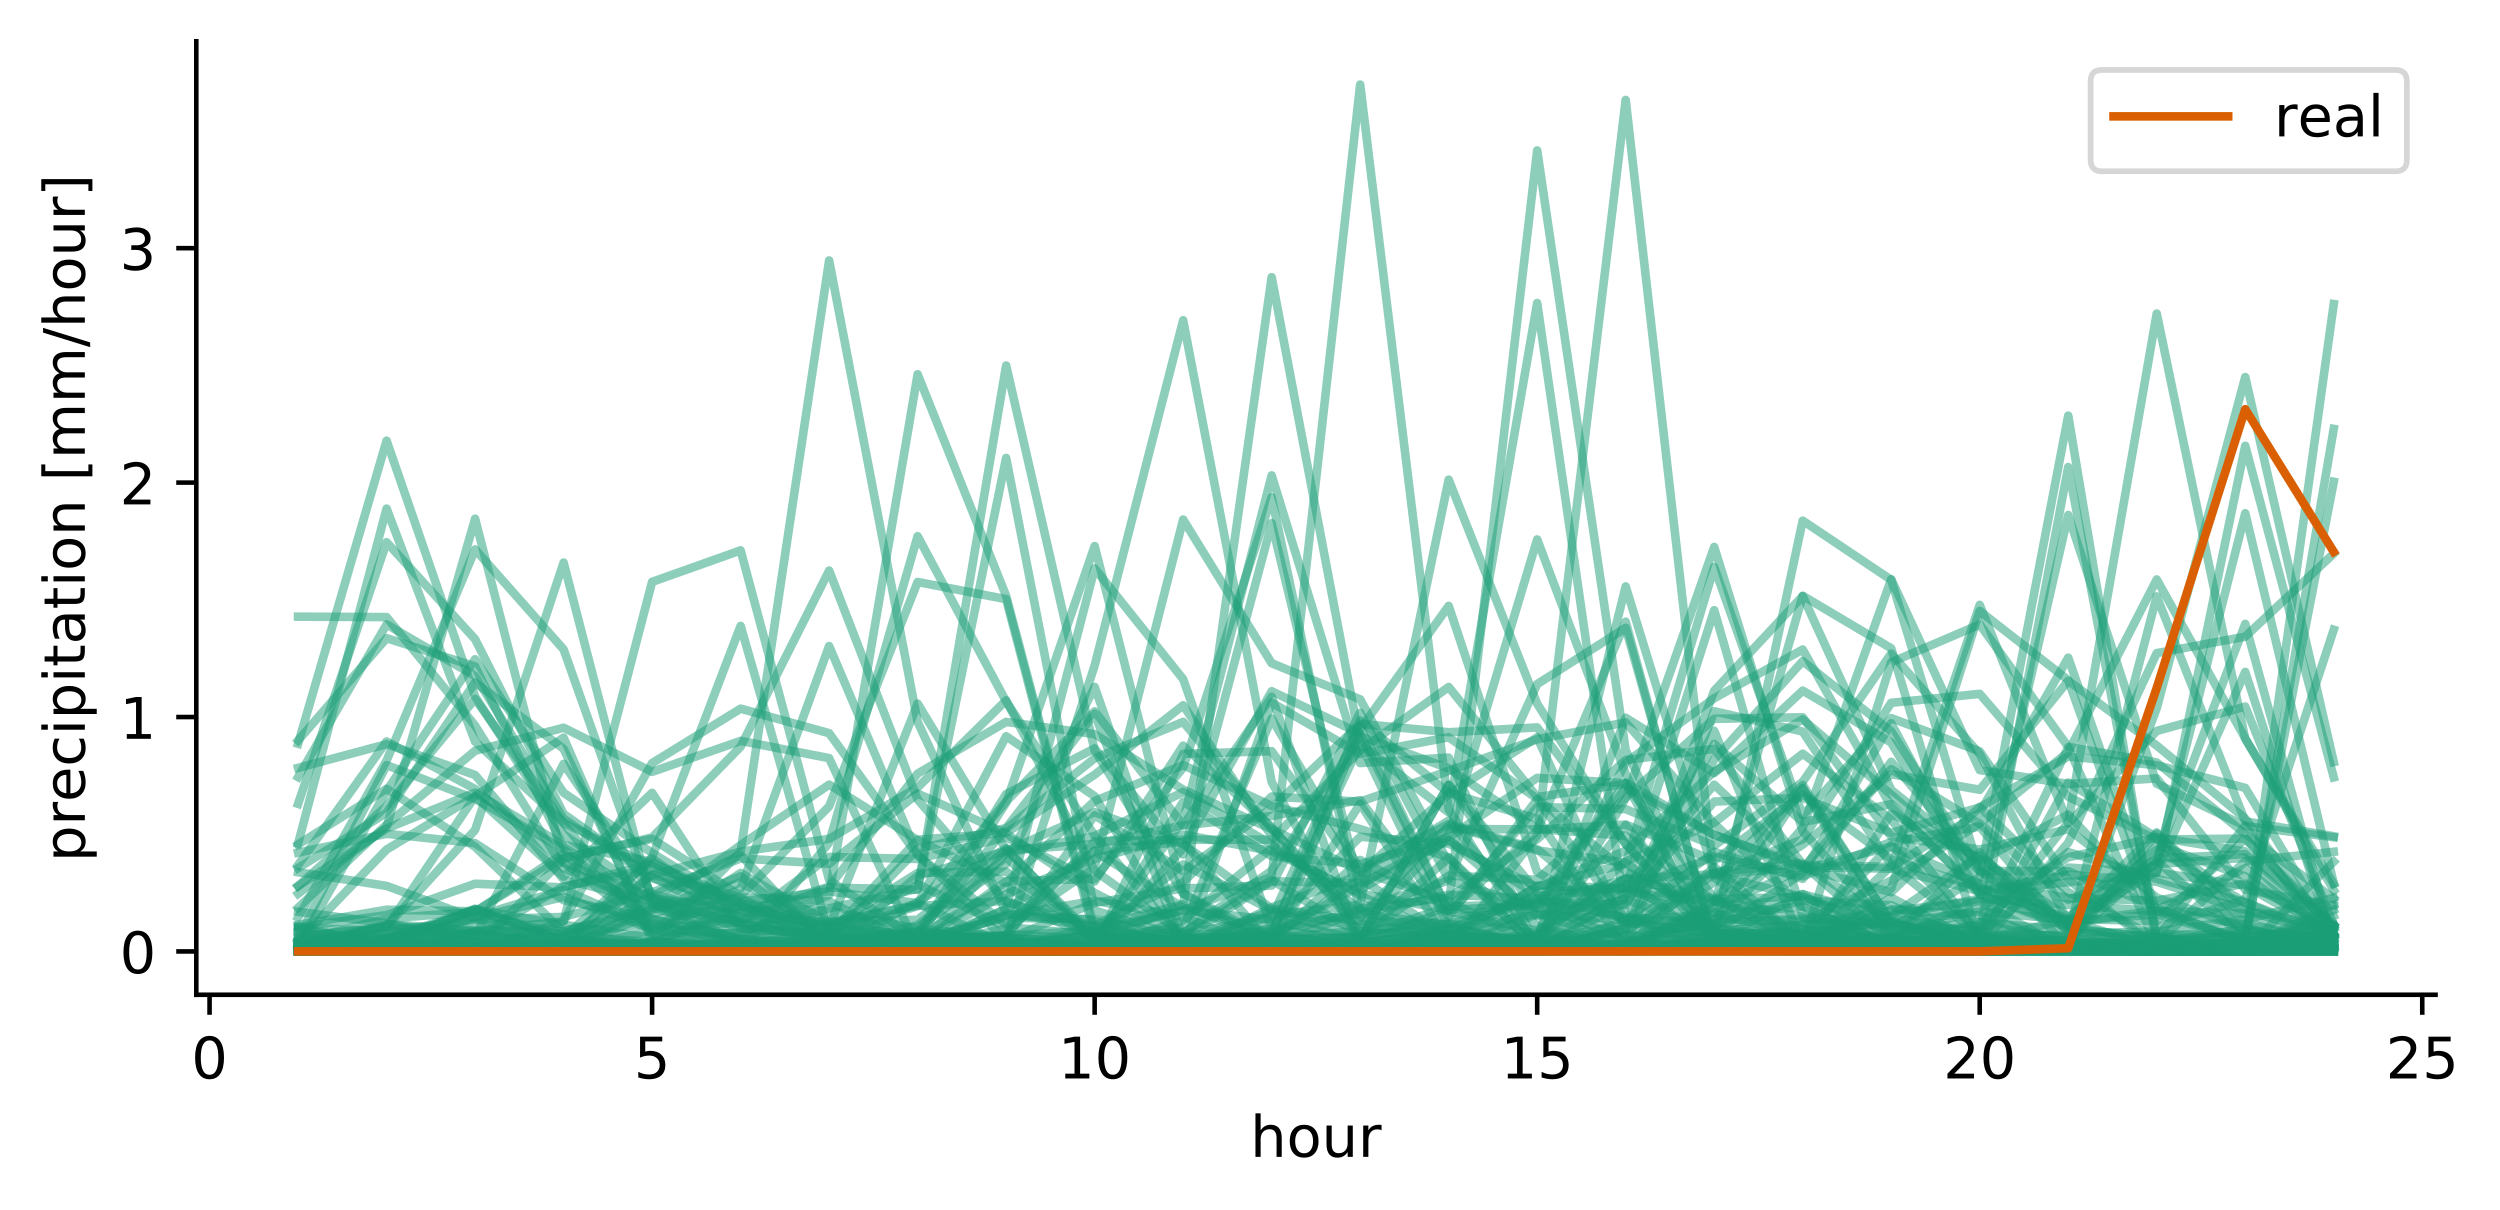 <?xml version="1.0" encoding="utf-8" standalone="no"?>
<!DOCTYPE svg PUBLIC "-//W3C//DTD SVG 1.1//EN"
  "http://www.w3.org/Graphics/SVG/1.1/DTD/svg11.dtd">
<!-- Created with matplotlib (https://matplotlib.org/) -->
<svg height="211.076pt" version="1.1" viewBox="0 0 436.087 211.076" width="436.087pt" xmlns="http://www.w3.org/2000/svg" xmlns:xlink="http://www.w3.org/1999/xlink">
 <defs>
  <style type="text/css">
*{stroke-linecap:butt;stroke-linejoin:round;}
  </style>
 </defs>
 <g id="figure_1">
  <g id="patch_1">
   <path d="M 0 211.076 
L 436.087 211.076 
L 436.087 0 
L 0 0 
z
" style="fill:#ffffff;"/>
  </g>
  <g id="axes_1">
   <g id="patch_2">
    <path d="M 34.241 173.52 
L 424.841 173.52 
L 424.841 7.2 
L 34.241 7.2 
z
" style="fill:#ffffff;"/>
   </g>
   <g id="matplotlib.axis_1">
    <g id="xtick_1">
     <g id="line2d_1">
      <defs>
       <path d="M 0 0 
L 0 3.5 
" id="mea6de4d241" style="stroke:#000000;stroke-width:0.8;"/>
      </defs>
      <g>
       <use style="stroke:#000000;stroke-width:0.8;" x="36.556" xlink:href="#mea6de4d241" y="173.52"/>
      </g>
     </g>
     <g id="text_1">
      <!-- 0 -->
      <defs>
       <path d="M 31.781 66.406 
Q 24.172 66.406 20.328 58.906 
Q 16.5 51.422 16.5 36.375 
Q 16.5 21.391 20.328 13.891 
Q 24.172 6.391 31.781 6.391 
Q 39.453 6.391 43.281 13.891 
Q 47.125 21.391 47.125 36.375 
Q 47.125 51.422 43.281 58.906 
Q 39.453 66.406 31.781 66.406 
z
M 31.781 74.219 
Q 44.047 74.219 50.516 64.516 
Q 56.984 54.828 56.984 36.375 
Q 56.984 17.969 50.516 8.266 
Q 44.047 -1.422 31.781 -1.422 
Q 19.531 -1.422 13.062 8.266 
Q 6.594 17.969 6.594 36.375 
Q 6.594 54.828 13.062 64.516 
Q 19.531 74.219 31.781 74.219 
z
" id="DejaVuSans-48"/>
      </defs>
      <g transform="translate(33.375 188.118)scale(0.1 -0.1)">
       <use xlink:href="#DejaVuSans-48"/>
      </g>
     </g>
    </g>
    <g id="xtick_2">
     <g id="line2d_2">
      <g>
       <use style="stroke:#000000;stroke-width:0.8;" x="113.75" xlink:href="#mea6de4d241" y="173.52"/>
      </g>
     </g>
     <g id="text_2">
      <!-- 5 -->
      <defs>
       <path d="M 10.797 72.906 
L 49.516 72.906 
L 49.516 64.594 
L 19.828 64.594 
L 19.828 46.734 
Q 21.969 47.469 24.109 47.828 
Q 26.266 48.188 28.422 48.188 
Q 40.625 48.188 47.75 41.5 
Q 54.891 34.812 54.891 23.391 
Q 54.891 11.625 47.562 5.094 
Q 40.234 -1.422 26.906 -1.422 
Q 22.312 -1.422 17.547 -0.641 
Q 12.797 0.141 7.719 1.703 
L 7.719 11.625 
Q 12.109 9.234 16.797 8.062 
Q 21.484 6.891 26.703 6.891 
Q 35.156 6.891 40.078 11.328 
Q 45.016 15.766 45.016 23.391 
Q 45.016 31 40.078 35.438 
Q 35.156 39.891 26.703 39.891 
Q 22.75 39.891 18.812 39.016 
Q 14.891 38.141 10.797 36.281 
z
" id="DejaVuSans-53"/>
      </defs>
      <g transform="translate(110.569 188.118)scale(0.1 -0.1)">
       <use xlink:href="#DejaVuSans-53"/>
      </g>
     </g>
    </g>
    <g id="xtick_3">
     <g id="line2d_3">
      <g>
       <use style="stroke:#000000;stroke-width:0.8;" x="190.944" xlink:href="#mea6de4d241" y="173.52"/>
      </g>
     </g>
     <g id="text_3">
      <!-- 10 -->
      <defs>
       <path d="M 12.406 8.297 
L 28.516 8.297 
L 28.516 63.922 
L 10.984 60.406 
L 10.984 69.391 
L 28.422 72.906 
L 38.281 72.906 
L 38.281 8.297 
L 54.391 8.297 
L 54.391 0 
L 12.406 0 
z
" id="DejaVuSans-49"/>
      </defs>
      <g transform="translate(184.581 188.118)scale(0.1 -0.1)">
       <use xlink:href="#DejaVuSans-49"/>
       <use x="63.623" xlink:href="#DejaVuSans-48"/>
      </g>
     </g>
    </g>
    <g id="xtick_4">
     <g id="line2d_4">
      <g>
       <use style="stroke:#000000;stroke-width:0.8;" x="268.137" xlink:href="#mea6de4d241" y="173.52"/>
      </g>
     </g>
     <g id="text_4">
      <!-- 15 -->
      <g transform="translate(261.775 188.118)scale(0.1 -0.1)">
       <use xlink:href="#DejaVuSans-49"/>
       <use x="63.623" xlink:href="#DejaVuSans-53"/>
      </g>
     </g>
    </g>
    <g id="xtick_5">
     <g id="line2d_5">
      <g>
       <use style="stroke:#000000;stroke-width:0.8;" x="345.331" xlink:href="#mea6de4d241" y="173.52"/>
      </g>
     </g>
     <g id="text_5">
      <!-- 20 -->
      <defs>
       <path d="M 19.188 8.297 
L 53.609 8.297 
L 53.609 0 
L 7.328 0 
L 7.328 8.297 
Q 12.938 14.109 22.625 23.891 
Q 32.328 33.688 34.812 36.531 
Q 39.547 41.844 41.422 45.531 
Q 43.312 49.219 43.312 52.781 
Q 43.312 58.594 39.234 62.25 
Q 35.156 65.922 28.609 65.922 
Q 23.969 65.922 18.812 64.312 
Q 13.672 62.703 7.812 59.422 
L 7.812 69.391 
Q 13.766 71.781 18.938 73 
Q 24.125 74.219 28.422 74.219 
Q 39.75 74.219 46.484 68.547 
Q 53.219 62.891 53.219 53.422 
Q 53.219 48.922 51.531 44.891 
Q 49.859 40.875 45.406 35.406 
Q 44.188 33.984 37.641 27.219 
Q 31.109 20.453 19.188 8.297 
z
" id="DejaVuSans-50"/>
      </defs>
      <g transform="translate(338.969 188.118)scale(0.1 -0.1)">
       <use xlink:href="#DejaVuSans-50"/>
       <use x="63.623" xlink:href="#DejaVuSans-48"/>
      </g>
     </g>
    </g>
    <g id="xtick_6">
     <g id="line2d_6">
      <g>
       <use style="stroke:#000000;stroke-width:0.8;" x="422.525" xlink:href="#mea6de4d241" y="173.52"/>
      </g>
     </g>
     <g id="text_6">
      <!-- 25 -->
      <g transform="translate(416.162 188.118)scale(0.1 -0.1)">
       <use xlink:href="#DejaVuSans-50"/>
       <use x="63.623" xlink:href="#DejaVuSans-53"/>
      </g>
     </g>
    </g>
    <g id="text_7">
     <!-- hour -->
     <defs>
      <path d="M 54.891 33.016 
L 54.891 0 
L 45.906 0 
L 45.906 32.719 
Q 45.906 40.484 42.875 44.328 
Q 39.844 48.188 33.797 48.188 
Q 26.516 48.188 22.312 43.547 
Q 18.109 38.922 18.109 30.906 
L 18.109 0 
L 9.078 0 
L 9.078 75.984 
L 18.109 75.984 
L 18.109 46.188 
Q 21.344 51.125 25.703 53.562 
Q 30.078 56 35.797 56 
Q 45.219 56 50.047 50.172 
Q 54.891 44.344 54.891 33.016 
z
" id="DejaVuSans-104"/>
      <path d="M 30.609 48.391 
Q 23.391 48.391 19.188 42.75 
Q 14.984 37.109 14.984 27.297 
Q 14.984 17.484 19.156 11.844 
Q 23.344 6.203 30.609 6.203 
Q 37.797 6.203 41.984 11.859 
Q 46.188 17.531 46.188 27.297 
Q 46.188 37.016 41.984 42.703 
Q 37.797 48.391 30.609 48.391 
z
M 30.609 56 
Q 42.328 56 49.016 48.375 
Q 55.719 40.766 55.719 27.297 
Q 55.719 13.875 49.016 6.219 
Q 42.328 -1.422 30.609 -1.422 
Q 18.844 -1.422 12.172 6.219 
Q 5.516 13.875 5.516 27.297 
Q 5.516 40.766 12.172 48.375 
Q 18.844 56 30.609 56 
z
" id="DejaVuSans-111"/>
      <path d="M 8.5 21.578 
L 8.5 54.688 
L 17.484 54.688 
L 17.484 21.922 
Q 17.484 14.156 20.5 10.266 
Q 23.531 6.391 29.594 6.391 
Q 36.859 6.391 41.078 11.031 
Q 45.312 15.672 45.312 23.688 
L 45.312 54.688 
L 54.297 54.688 
L 54.297 0 
L 45.312 0 
L 45.312 8.406 
Q 42.047 3.422 37.719 1 
Q 33.406 -1.422 27.688 -1.422 
Q 18.266 -1.422 13.375 4.438 
Q 8.5 10.297 8.5 21.578 
z
M 31.109 56 
z
" id="DejaVuSans-117"/>
      <path d="M 41.109 46.297 
Q 39.594 47.172 37.812 47.578 
Q 36.031 48 33.891 48 
Q 26.266 48 22.188 43.047 
Q 18.109 38.094 18.109 28.812 
L 18.109 0 
L 9.078 0 
L 9.078 54.688 
L 18.109 54.688 
L 18.109 46.188 
Q 20.953 51.172 25.484 53.578 
Q 30.031 56 36.531 56 
Q 37.453 56 38.578 55.875 
Q 39.703 55.766 41.062 55.516 
z
" id="DejaVuSans-114"/>
     </defs>
     <g transform="translate(218.088 201.797)scale(0.1 -0.1)">
      <use xlink:href="#DejaVuSans-104"/>
      <use x="63.379" xlink:href="#DejaVuSans-111"/>
      <use x="124.561" xlink:href="#DejaVuSans-117"/>
      <use x="187.939" xlink:href="#DejaVuSans-114"/>
     </g>
    </g>
   </g>
   <g id="matplotlib.axis_2">
    <g id="ytick_1">
     <g id="line2d_7">
      <defs>
       <path d="M 0 0 
L -3.5 0 
" id="m7dc1853c94" style="stroke:#000000;stroke-width:0.8;"/>
      </defs>
      <g>
       <use style="stroke:#000000;stroke-width:0.8;" x="34.241" xlink:href="#m7dc1853c94" y="165.962"/>
      </g>
     </g>
     <g id="text_8">
      <!-- 0 -->
      <g transform="translate(20.878 169.762)scale(0.1 -0.1)">
       <use xlink:href="#DejaVuSans-48"/>
      </g>
     </g>
    </g>
    <g id="ytick_2">
     <g id="line2d_8">
      <g>
       <use style="stroke:#000000;stroke-width:0.8;" x="34.241" xlink:href="#m7dc1853c94" y="125.072"/>
      </g>
     </g>
     <g id="text_9">
      <!-- 1 -->
      <g transform="translate(20.878 128.871)scale(0.1 -0.1)">
       <use xlink:href="#DejaVuSans-49"/>
      </g>
     </g>
    </g>
    <g id="ytick_3">
     <g id="line2d_9">
      <g>
       <use style="stroke:#000000;stroke-width:0.8;" x="34.241" xlink:href="#m7dc1853c94" y="84.182"/>
      </g>
     </g>
     <g id="text_10">
      <!-- 2 -->
      <g transform="translate(20.878 87.981)scale(0.1 -0.1)">
       <use xlink:href="#DejaVuSans-50"/>
      </g>
     </g>
    </g>
    <g id="ytick_4">
     <g id="line2d_10">
      <g>
       <use style="stroke:#000000;stroke-width:0.8;" x="34.241" xlink:href="#m7dc1853c94" y="43.291"/>
      </g>
     </g>
     <g id="text_11">
      <!-- 3 -->
      <defs>
       <path d="M 40.578 39.312 
Q 47.656 37.797 51.625 33 
Q 55.609 28.219 55.609 21.188 
Q 55.609 10.406 48.188 4.484 
Q 40.766 -1.422 27.094 -1.422 
Q 22.516 -1.422 17.656 -0.516 
Q 12.797 0.391 7.625 2.203 
L 7.625 11.719 
Q 11.719 9.328 16.594 8.109 
Q 21.484 6.891 26.812 6.891 
Q 36.078 6.891 40.938 10.547 
Q 45.797 14.203 45.797 21.188 
Q 45.797 27.641 41.281 31.266 
Q 36.766 34.906 28.719 34.906 
L 20.219 34.906 
L 20.219 43.016 
L 29.109 43.016 
Q 36.375 43.016 40.234 45.922 
Q 44.094 48.828 44.094 54.297 
Q 44.094 59.906 40.109 62.906 
Q 36.141 65.922 28.719 65.922 
Q 24.656 65.922 20.016 65.031 
Q 15.375 64.156 9.812 62.312 
L 9.812 71.094 
Q 15.438 72.656 20.344 73.438 
Q 25.25 74.219 29.594 74.219 
Q 40.828 74.219 47.359 69.109 
Q 53.906 64.016 53.906 55.328 
Q 53.906 49.266 50.438 45.094 
Q 46.969 40.922 40.578 39.312 
z
" id="DejaVuSans-51"/>
      </defs>
      <g transform="translate(20.878 47.09)scale(0.1 -0.1)">
       <use xlink:href="#DejaVuSans-51"/>
      </g>
     </g>
    </g>
    <g id="text_12">
     <!-- precipitation [mm/hour] -->
     <defs>
      <path d="M 18.109 8.203 
L 18.109 -20.797 
L 9.078 -20.797 
L 9.078 54.688 
L 18.109 54.688 
L 18.109 46.391 
Q 20.953 51.266 25.266 53.625 
Q 29.594 56 35.594 56 
Q 45.562 56 51.781 48.094 
Q 58.016 40.188 58.016 27.297 
Q 58.016 14.406 51.781 6.484 
Q 45.562 -1.422 35.594 -1.422 
Q 29.594 -1.422 25.266 0.953 
Q 20.953 3.328 18.109 8.203 
z
M 48.688 27.297 
Q 48.688 37.203 44.609 42.844 
Q 40.531 48.484 33.406 48.484 
Q 26.266 48.484 22.188 42.844 
Q 18.109 37.203 18.109 27.297 
Q 18.109 17.391 22.188 11.75 
Q 26.266 6.109 33.406 6.109 
Q 40.531 6.109 44.609 11.75 
Q 48.688 17.391 48.688 27.297 
z
" id="DejaVuSans-112"/>
      <path d="M 56.203 29.594 
L 56.203 25.203 
L 14.891 25.203 
Q 15.484 15.922 20.484 11.062 
Q 25.484 6.203 34.422 6.203 
Q 39.594 6.203 44.453 7.469 
Q 49.312 8.734 54.109 11.281 
L 54.109 2.781 
Q 49.266 0.734 44.188 -0.344 
Q 39.109 -1.422 33.891 -1.422 
Q 20.797 -1.422 13.156 6.188 
Q 5.516 13.812 5.516 26.812 
Q 5.516 40.234 12.766 48.109 
Q 20.016 56 32.328 56 
Q 43.359 56 49.781 48.891 
Q 56.203 41.797 56.203 29.594 
z
M 47.219 32.234 
Q 47.125 39.594 43.094 43.984 
Q 39.062 48.391 32.422 48.391 
Q 24.906 48.391 20.391 44.141 
Q 15.875 39.891 15.188 32.172 
z
" id="DejaVuSans-101"/>
      <path d="M 48.781 52.594 
L 48.781 44.188 
Q 44.969 46.297 41.141 47.344 
Q 37.312 48.391 33.406 48.391 
Q 24.656 48.391 19.812 42.844 
Q 14.984 37.312 14.984 27.297 
Q 14.984 17.281 19.812 11.734 
Q 24.656 6.203 33.406 6.203 
Q 37.312 6.203 41.141 7.25 
Q 44.969 8.297 48.781 10.406 
L 48.781 2.094 
Q 45.016 0.344 40.984 -0.531 
Q 36.969 -1.422 32.422 -1.422 
Q 20.062 -1.422 12.781 6.344 
Q 5.516 14.109 5.516 27.297 
Q 5.516 40.672 12.859 48.328 
Q 20.219 56 33.016 56 
Q 37.156 56 41.109 55.141 
Q 45.062 54.297 48.781 52.594 
z
" id="DejaVuSans-99"/>
      <path d="M 9.422 54.688 
L 18.406 54.688 
L 18.406 0 
L 9.422 0 
z
M 9.422 75.984 
L 18.406 75.984 
L 18.406 64.594 
L 9.422 64.594 
z
" id="DejaVuSans-105"/>
      <path d="M 18.312 70.219 
L 18.312 54.688 
L 36.812 54.688 
L 36.812 47.703 
L 18.312 47.703 
L 18.312 18.016 
Q 18.312 11.328 20.141 9.422 
Q 21.969 7.516 27.594 7.516 
L 36.812 7.516 
L 36.812 0 
L 27.594 0 
Q 17.188 0 13.234 3.875 
Q 9.281 7.766 9.281 18.016 
L 9.281 47.703 
L 2.688 47.703 
L 2.688 54.688 
L 9.281 54.688 
L 9.281 70.219 
z
" id="DejaVuSans-116"/>
      <path d="M 34.281 27.484 
Q 23.391 27.484 19.188 25 
Q 14.984 22.516 14.984 16.5 
Q 14.984 11.719 18.141 8.906 
Q 21.297 6.109 26.703 6.109 
Q 34.188 6.109 38.703 11.406 
Q 43.219 16.703 43.219 25.484 
L 43.219 27.484 
z
M 52.203 31.203 
L 52.203 0 
L 43.219 0 
L 43.219 8.297 
Q 40.141 3.328 35.547 0.953 
Q 30.953 -1.422 24.312 -1.422 
Q 15.922 -1.422 10.953 3.297 
Q 6 8.016 6 15.922 
Q 6 25.141 12.172 29.828 
Q 18.359 34.516 30.609 34.516 
L 43.219 34.516 
L 43.219 35.406 
Q 43.219 41.609 39.141 45 
Q 35.062 48.391 27.688 48.391 
Q 23 48.391 18.547 47.266 
Q 14.109 46.141 10.016 43.891 
L 10.016 52.203 
Q 14.938 54.109 19.578 55.047 
Q 24.219 56 28.609 56 
Q 40.484 56 46.344 49.844 
Q 52.203 43.703 52.203 31.203 
z
" id="DejaVuSans-97"/>
      <path d="M 54.891 33.016 
L 54.891 0 
L 45.906 0 
L 45.906 32.719 
Q 45.906 40.484 42.875 44.328 
Q 39.844 48.188 33.797 48.188 
Q 26.516 48.188 22.312 43.547 
Q 18.109 38.922 18.109 30.906 
L 18.109 0 
L 9.078 0 
L 9.078 54.688 
L 18.109 54.688 
L 18.109 46.188 
Q 21.344 51.125 25.703 53.562 
Q 30.078 56 35.797 56 
Q 45.219 56 50.047 50.172 
Q 54.891 44.344 54.891 33.016 
z
" id="DejaVuSans-110"/>
      <path id="DejaVuSans-32"/>
      <path d="M 8.594 75.984 
L 29.297 75.984 
L 29.297 69 
L 17.578 69 
L 17.578 -6.203 
L 29.297 -6.203 
L 29.297 -13.188 
L 8.594 -13.188 
z
" id="DejaVuSans-91"/>
      <path d="M 52 44.188 
Q 55.375 50.25 60.062 53.125 
Q 64.75 56 71.094 56 
Q 79.641 56 84.281 50.016 
Q 88.922 44.047 88.922 33.016 
L 88.922 0 
L 79.891 0 
L 79.891 32.719 
Q 79.891 40.578 77.094 44.375 
Q 74.312 48.188 68.609 48.188 
Q 61.625 48.188 57.562 43.547 
Q 53.516 38.922 53.516 30.906 
L 53.516 0 
L 44.484 0 
L 44.484 32.719 
Q 44.484 40.625 41.703 44.406 
Q 38.922 48.188 33.109 48.188 
Q 26.219 48.188 22.156 43.531 
Q 18.109 38.875 18.109 30.906 
L 18.109 0 
L 9.078 0 
L 9.078 54.688 
L 18.109 54.688 
L 18.109 46.188 
Q 21.188 51.219 25.484 53.609 
Q 29.781 56 35.688 56 
Q 41.656 56 45.828 52.969 
Q 50 49.953 52 44.188 
z
" id="DejaVuSans-109"/>
      <path d="M 25.391 72.906 
L 33.688 72.906 
L 8.297 -9.281 
L 0 -9.281 
z
" id="DejaVuSans-47"/>
      <path d="M 30.422 75.984 
L 30.422 -13.188 
L 9.719 -13.188 
L 9.719 -6.203 
L 21.391 -6.203 
L 21.391 69 
L 9.719 69 
L 9.719 75.984 
z
" id="DejaVuSans-93"/>
     </defs>
     <g transform="translate(14.798 150.336)rotate(-90)scale(0.1 -0.1)">
      <use xlink:href="#DejaVuSans-112"/>
      <use x="63.477" xlink:href="#DejaVuSans-114"/>
      <use x="104.559" xlink:href="#DejaVuSans-101"/>
      <use x="166.082" xlink:href="#DejaVuSans-99"/>
      <use x="221.062" xlink:href="#DejaVuSans-105"/>
      <use x="248.846" xlink:href="#DejaVuSans-112"/>
      <use x="312.322" xlink:href="#DejaVuSans-105"/>
      <use x="340.105" xlink:href="#DejaVuSans-116"/>
      <use x="379.314" xlink:href="#DejaVuSans-97"/>
      <use x="440.594" xlink:href="#DejaVuSans-116"/>
      <use x="479.803" xlink:href="#DejaVuSans-105"/>
      <use x="507.586" xlink:href="#DejaVuSans-111"/>
      <use x="568.768" xlink:href="#DejaVuSans-110"/>
      <use x="632.146" xlink:href="#DejaVuSans-32"/>
      <use x="663.934" xlink:href="#DejaVuSans-91"/>
      <use x="702.947" xlink:href="#DejaVuSans-109"/>
      <use x="800.359" xlink:href="#DejaVuSans-109"/>
      <use x="897.771" xlink:href="#DejaVuSans-47"/>
      <use x="931.463" xlink:href="#DejaVuSans-104"/>
      <use x="994.842" xlink:href="#DejaVuSans-111"/>
      <use x="1056.023" xlink:href="#DejaVuSans-117"/>
      <use x="1119.402" xlink:href="#DejaVuSans-114"/>
      <use x="1160.516" xlink:href="#DejaVuSans-93"/>
     </g>
    </g>
   </g>
   <g id="line2d_11">
    <path clip-path="url(#p028a9cd5a9)" d="M 51.995 165.717 
L 67.434 164.709 
L 82.873 164.991 
L 98.311 165.372 
L 113.75 165.516 
L 129.189 165.757 
L 144.628 165.858 
L 160.066 165.923 
L 175.505 165.934 
L 190.944 165.946 
L 206.383 165.941 
L 221.821 165.84 
L 237.26 164.513 
L 252.699 158.71 
L 268.137 140.782 
L 283.576 141.143 
L 299.015 147.516 
L 314.454 136.387 
L 329.892 114.007 
L 345.331 131.53 
L 360.77 160.736 
L 376.209 159.475 
L 391.647 164.018 
L 407.086 165.72 
" style="fill:none;stroke:#1b9e77;stroke-linecap:square;stroke-opacity:0.5;stroke-width:1.5;"/>
   </g>
   <g id="line2d_12">
    <path clip-path="url(#p028a9cd5a9)" d="M 51.995 164.648 
L 67.434 161.477 
L 82.873 162.407 
L 98.311 163.916 
L 113.75 164.665 
L 129.189 165.099 
L 144.628 165.287 
L 160.066 165.504 
L 175.505 165.582 
L 190.944 165.683 
L 206.383 165.74 
L 221.821 165.791 
L 237.26 165.823 
L 252.699 165.879 
L 268.137 165.87 
L 283.576 162.254 
L 299.015 152.517 
L 314.454 146.405 
L 329.892 122.589 
L 345.331 121.031 
L 360.77 138.985 
L 376.209 146.449 
L 391.647 146.274 
L 407.086 162.165 
" style="fill:none;stroke:#1b9e77;stroke-linecap:square;stroke-opacity:0.5;stroke-width:1.5;"/>
   </g>
   <g id="line2d_13">
    <path clip-path="url(#p028a9cd5a9)" d="M 51.995 165.94 
L 67.434 165.885 
L 82.873 165.919 
L 98.311 165.935 
L 113.75 165.937 
L 129.189 164.917 
L 144.628 164.352 
L 160.066 162.419 
L 175.505 163.934 
L 190.944 157.493 
L 206.383 154.975 
L 221.821 154.459 
L 237.26 124.334 
L 252.699 153.448 
L 268.137 119.33 
L 283.576 109.512 
L 299.015 164.201 
L 314.454 155.939 
L 329.892 165.754 
L 345.331 165.748 
L 360.77 165.756 
L 376.209 165.04 
L 391.647 165.322 
L 407.086 165.49 
" style="fill:none;stroke:#1b9e77;stroke-linecap:square;stroke-opacity:0.5;stroke-width:1.5;"/>
   </g>
   <g id="line2d_14">
    <path clip-path="url(#p028a9cd5a9)" d="M 51.995 165.93 
L 67.434 165.901 
L 82.873 165.918 
L 98.311 165.935 
L 113.75 165.929 
L 129.189 165.93 
L 144.628 165.47 
L 160.066 162.555 
L 175.505 164.084 
L 190.944 164.924 
L 206.383 139.861 
L 221.821 149.349 
L 237.26 150.757 
L 252.699 146.064 
L 268.137 135.683 
L 283.576 136.62 
L 299.015 164.461 
L 314.454 165.285 
L 329.892 156.581 
L 345.331 164.706 
L 360.77 136.499 
L 376.209 146.095 
L 391.647 163.135 
L 407.086 164.366 
" style="fill:none;stroke:#1b9e77;stroke-linecap:square;stroke-opacity:0.5;stroke-width:1.5;"/>
   </g>
   <g id="line2d_15">
    <path clip-path="url(#p028a9cd5a9)" d="M 51.995 165.286 
L 67.434 163.922 
L 82.873 164.199 
L 98.311 165.007 
L 113.75 165.23 
L 129.189 165.598 
L 144.628 165.774 
L 160.066 165.837 
L 175.505 165.828 
L 190.944 165.858 
L 206.383 165.886 
L 221.821 165.912 
L 237.26 165.917 
L 252.699 165.929 
L 268.137 165.83 
L 283.576 161.79 
L 299.015 120.498 
L 314.454 103.978 
L 329.892 137.781 
L 345.331 150.16 
L 360.77 142.097 
L 376.209 158.681 
L 391.647 151.455 
L 407.086 163.585 
" style="fill:none;stroke:#1b9e77;stroke-linecap:square;stroke-opacity:0.5;stroke-width:1.5;"/>
   </g>
   <g id="line2d_16">
    <path clip-path="url(#p028a9cd5a9)" d="M 51.995 107.567 
L 67.434 107.642 
L 82.873 126.568 
L 98.311 151.482 
L 113.75 157.979 
L 129.189 160.906 
L 144.628 161.764 
L 160.066 163.754 
L 175.505 164.776 
L 190.944 165.107 
L 206.383 164.993 
L 221.821 164.715 
L 237.26 164.433 
L 252.699 164.949 
L 268.137 165.299 
L 283.576 165.054 
L 299.015 164.421 
L 314.454 164.312 
L 329.892 164.728 
L 345.331 164.921 
L 360.77 164.927 
L 376.209 165.016 
L 391.647 165.2 
L 407.086 161.525 
" style="fill:none;stroke:#1b9e77;stroke-linecap:square;stroke-opacity:0.5;stroke-width:1.5;"/>
   </g>
   <g id="line2d_17">
    <path clip-path="url(#p028a9cd5a9)" d="M 51.995 165.907 
L 67.434 165.822 
L 82.873 165.682 
L 98.311 160.717 
L 113.75 133.112 
L 129.189 123.615 
L 144.628 127.895 
L 160.066 149.199 
L 175.505 161.237 
L 190.944 148.456 
L 206.383 158.323 
L 221.821 162.792 
L 237.26 165.251 
L 252.699 162.803 
L 268.137 165.567 
L 283.576 165.693 
L 299.015 165.681 
L 314.454 165.83 
L 329.892 165.745 
L 345.331 164.072 
L 360.77 160.299 
L 376.209 160.664 
L 391.647 146.324 
L 407.086 161.352 
" style="fill:none;stroke:#1b9e77;stroke-linecap:square;stroke-opacity:0.5;stroke-width:1.5;"/>
   </g>
   <g id="line2d_18">
    <path clip-path="url(#p028a9cd5a9)" d="M 51.995 165.647 
L 67.434 164.459 
L 82.873 164.888 
L 98.311 165.406 
L 113.75 165.491 
L 129.189 165.711 
L 144.628 165.834 
L 160.066 165.863 
L 175.505 165.832 
L 190.944 165.869 
L 206.383 165.908 
L 221.821 165.914 
L 237.26 165.855 
L 252.699 165.902 
L 268.137 164.677 
L 283.576 102.296 
L 299.015 152.569 
L 314.454 156.511 
L 329.892 161.765 
L 345.331 153.033 
L 360.77 72.505 
L 376.209 164.78 
L 391.647 165.581 
L 407.086 159.745 
" style="fill:none;stroke:#1b9e77;stroke-linecap:square;stroke-opacity:0.5;stroke-width:1.5;"/>
   </g>
   <g id="line2d_19">
    <path clip-path="url(#p028a9cd5a9)" d="M 51.995 165.628 
L 67.434 164.651 
L 82.873 165.06 
L 98.311 165.391 
L 113.75 165.461 
L 129.189 165.61 
L 144.628 165.703 
L 160.066 165.781 
L 175.505 165.774 
L 190.944 165.832 
L 206.383 165.878 
L 221.821 165.916 
L 237.26 165.926 
L 252.699 165.945 
L 268.137 165.846 
L 283.576 155.62 
L 299.015 157.334 
L 314.454 147.336 
L 329.892 135.048 
L 345.331 137.759 
L 360.77 118.752 
L 376.209 130.056 
L 391.647 142.782 
L 407.086 162.951 
" style="fill:none;stroke:#1b9e77;stroke-linecap:square;stroke-opacity:0.5;stroke-width:1.5;"/>
   </g>
   <g id="line2d_20">
    <path clip-path="url(#p028a9cd5a9)" d="M 51.995 160.069 
L 67.434 132.678 
L 82.873 95.84 
L 98.311 113.28 
L 113.75 156.889 
L 129.189 161.077 
L 144.628 163.551 
L 160.066 164.776 
L 175.505 164.629 
L 190.944 165.1 
L 206.383 165.397 
L 221.821 165.657 
L 237.26 165.698 
L 252.699 165.654 
L 268.137 159.45 
L 283.576 154.796 
L 299.015 161.681 
L 314.454 165.741 
L 329.892 165.849 
L 345.331 165.872 
L 360.77 165.85 
L 376.209 165.783 
L 391.647 165.421 
L 407.086 161.304 
" style="fill:none;stroke:#1b9e77;stroke-linecap:square;stroke-opacity:0.5;stroke-width:1.5;"/>
   </g>
   <g id="line2d_21">
    <path clip-path="url(#p028a9cd5a9)" d="M 51.995 155.898 
L 67.434 144.278 
L 82.873 90.486 
L 98.311 150.51 
L 113.75 161.933 
L 129.189 162.955 
L 144.628 161.163 
L 160.066 157.716 
L 175.505 128.432 
L 190.944 138.89 
L 206.383 164.673 
L 221.821 165.326 
L 237.26 165.34 
L 252.699 165.481 
L 268.137 165.762 
L 283.576 165.851 
L 299.015 165.849 
L 314.454 165.895 
L 329.892 165.927 
L 345.331 165.946 
L 360.77 165.951 
L 376.209 165.956 
L 391.647 165.954 
L 407.086 165.867 
" style="fill:none;stroke:#1b9e77;stroke-linecap:square;stroke-opacity:0.5;stroke-width:1.5;"/>
   </g>
   <g id="line2d_22">
    <path clip-path="url(#p028a9cd5a9)" d="M 51.995 165.088 
L 67.434 137.953 
L 82.873 114.996 
L 98.311 138.283 
L 113.75 148.79 
L 129.189 158.243 
L 144.628 161.724 
L 160.066 122.734 
L 175.505 148.211 
L 190.944 163.441 
L 206.383 164.916 
L 221.821 165.589 
L 237.26 165.833 
L 252.699 165.904 
L 268.137 165.908 
L 283.576 165.886 
L 299.015 165.858 
L 314.454 165.911 
L 329.892 165.924 
L 345.331 165.886 
L 360.77 165.861 
L 376.209 165.871 
L 391.647 165.304 
L 407.086 157.926 
" style="fill:none;stroke:#1b9e77;stroke-linecap:square;stroke-opacity:0.5;stroke-width:1.5;"/>
   </g>
   <g id="line2d_23">
    <path clip-path="url(#p028a9cd5a9)" d="M 51.995 165.747 
L 67.434 165.191 
L 82.873 165.27 
L 98.311 165.388 
L 113.75 165.466 
L 129.189 165.642 
L 144.628 165.725 
L 160.066 165.859 
L 175.505 165.845 
L 190.944 165.764 
L 206.383 165.888 
L 221.821 165.921 
L 237.26 165.807 
L 252.699 163.8 
L 268.137 163.918 
L 283.576 163.273 
L 299.015 162.118 
L 314.454 144.388 
L 329.892 101.042 
L 345.331 134.325 
L 360.77 136.747 
L 376.209 135.777 
L 391.647 155.174 
L 407.086 157.967 
" style="fill:none;stroke:#1b9e77;stroke-linecap:square;stroke-opacity:0.5;stroke-width:1.5;"/>
   </g>
   <g id="line2d_24">
    <path clip-path="url(#p028a9cd5a9)" d="M 51.995 164.48 
L 67.434 164.206 
L 82.873 165.313 
L 98.311 165.756 
L 113.75 165.828 
L 129.189 165.876 
L 144.628 165.855 
L 160.066 165.532 
L 175.505 159.532 
L 190.944 160.518 
L 206.383 165.503 
L 221.821 165.758 
L 237.26 165.61 
L 252.699 163.031 
L 268.137 164.141 
L 283.576 165.619 
L 299.015 165.513 
L 314.454 165.303 
L 329.892 154.957 
L 345.331 106.584 
L 360.77 118.639 
L 376.209 161.741 
L 391.647 156.897 
L 407.086 109.848 
" style="fill:none;stroke:#1b9e77;stroke-linecap:square;stroke-opacity:0.5;stroke-width:1.5;"/>
   </g>
   <g id="line2d_25">
    <path clip-path="url(#p028a9cd5a9)" d="M 51.995 163.706 
L 67.434 133.472 
L 82.873 139.358 
L 98.311 148.181 
L 113.75 160.386 
L 129.189 163.719 
L 144.628 164.898 
L 160.066 165.464 
L 175.505 165.532 
L 190.944 165.702 
L 206.383 165.545 
L 221.821 165.581 
L 237.26 127.219 
L 252.699 105.695 
L 268.137 152.14 
L 283.576 160.682 
L 299.015 165.506 
L 314.454 165.654 
L 329.892 165.861 
L 345.331 165.927 
L 360.77 165.908 
L 376.209 165.887 
L 391.647 164.54 
L 407.086 165.476 
" style="fill:none;stroke:#1b9e77;stroke-linecap:square;stroke-opacity:0.5;stroke-width:1.5;"/>
   </g>
   <g id="line2d_26">
    <path clip-path="url(#p028a9cd5a9)" d="M 51.995 164.418 
L 67.434 162.817 
L 82.873 163.153 
L 98.311 164.446 
L 113.75 164.771 
L 129.189 165.727 
L 144.628 165.817 
L 160.066 157.285 
L 175.505 147.944 
L 190.944 164.247 
L 206.383 157.867 
L 221.821 48.35 
L 237.26 129.598 
L 252.699 161.791 
L 268.137 165.285 
L 283.576 164.986 
L 299.015 164.88 
L 314.454 165.378 
L 329.892 165.638 
L 345.331 165.666 
L 360.77 165.632 
L 376.209 165.81 
L 391.647 165.89 
L 407.086 164.646 
" style="fill:none;stroke:#1b9e77;stroke-linecap:square;stroke-opacity:0.5;stroke-width:1.5;"/>
   </g>
   <g id="line2d_27">
    <path clip-path="url(#p028a9cd5a9)" d="M 51.995 165.829 
L 67.434 165.683 
L 82.873 165.771 
L 98.311 165.903 
L 113.75 165.939 
L 129.189 165.953 
L 144.628 165.951 
L 160.066 165.946 
L 175.505 165.847 
L 190.944 161.438 
L 206.383 153.874 
L 221.821 138.945 
L 237.26 139.844 
L 252.699 134.479 
L 268.137 128.95 
L 283.576 126.017 
L 299.015 143.673 
L 314.454 158.107 
L 329.892 164.991 
L 345.331 165.685 
L 360.77 165.734 
L 376.209 165.831 
L 391.647 165.868 
L 407.086 165.782 
" style="fill:none;stroke:#1b9e77;stroke-linecap:square;stroke-opacity:0.5;stroke-width:1.5;"/>
   </g>
   <g id="line2d_28">
    <path clip-path="url(#p028a9cd5a9)" d="M 51.995 165.842 
L 67.434 165.4 
L 82.873 165.344 
L 98.311 165.517 
L 113.75 165.506 
L 129.189 165.745 
L 144.628 165.869 
L 160.066 165.9 
L 175.505 165.878 
L 190.944 165.897 
L 206.383 165.894 
L 221.821 164.217 
L 237.26 150.004 
L 252.699 158.159 
L 268.137 26.244 
L 283.576 130.866 
L 299.015 162.71 
L 314.454 165.107 
L 329.892 165.846 
L 345.331 165.791 
L 360.77 165.175 
L 376.209 165.904 
L 391.647 164.895 
L 407.086 164.331 
" style="fill:none;stroke:#1b9e77;stroke-linecap:square;stroke-opacity:0.5;stroke-width:1.5;"/>
   </g>
   <g id="line2d_29">
    <path clip-path="url(#p028a9cd5a9)" d="M 51.995 165.873 
L 67.434 165.838 
L 82.873 165.799 
L 98.311 165.685 
L 113.75 152.587 
L 129.189 148.558 
L 144.628 146.318 
L 160.066 137.349 
L 175.505 122.169 
L 190.944 151.876 
L 206.383 162.936 
L 221.821 160.068 
L 237.26 126.669 
L 252.699 158.965 
L 268.137 162.343 
L 283.576 153.239 
L 299.015 165.198 
L 314.454 165.425 
L 329.892 165.617 
L 345.331 165.826 
L 360.77 165.899 
L 376.209 165.947 
L 391.647 165.953 
L 407.086 165.904 
" style="fill:none;stroke:#1b9e77;stroke-linecap:square;stroke-opacity:0.5;stroke-width:1.5;"/>
   </g>
   <g id="line2d_30">
    <path clip-path="url(#p028a9cd5a9)" d="M 51.995 165.725 
L 67.434 165.453 
L 82.873 165.558 
L 98.311 165.721 
L 113.75 165.762 
L 129.189 165.904 
L 144.628 165.941 
L 160.066 165.927 
L 175.505 165.89 
L 190.944 165.941 
L 206.383 165.848 
L 221.821 158.277 
L 237.26 152.608 
L 252.699 143.138 
L 268.137 161.627 
L 283.576 165.528 
L 299.015 157.946 
L 314.454 103.924 
L 329.892 113.089 
L 345.331 164.668 
L 360.77 164.196 
L 376.209 164.567 
L 391.647 150.217 
L 407.086 148.583 
" style="fill:none;stroke:#1b9e77;stroke-linecap:square;stroke-opacity:0.5;stroke-width:1.5;"/>
   </g>
   <g id="line2d_31">
    <path clip-path="url(#p028a9cd5a9)" d="M 51.995 165.692 
L 67.434 165.048 
L 82.873 165.282 
L 98.311 165.657 
L 113.75 165.789 
L 129.189 165.85 
L 144.628 165.859 
L 160.066 165.885 
L 175.505 165.901 
L 190.944 165.922 
L 206.383 165.925 
L 221.821 165.93 
L 237.26 165.922 
L 252.699 165.932 
L 268.137 163.155 
L 283.576 133.02 
L 299.015 121.799 
L 314.454 113.305 
L 329.892 140.722 
L 345.331 155.502 
L 360.77 153.887 
L 376.209 152.202 
L 391.647 154.449 
L 407.086 163.404 
" style="fill:none;stroke:#1b9e77;stroke-linecap:square;stroke-opacity:0.5;stroke-width:1.5;"/>
   </g>
   <g id="line2d_32">
    <path clip-path="url(#p028a9cd5a9)" d="M 51.995 165.887 
L 67.434 165.801 
L 82.873 165.857 
L 98.311 165.944 
L 113.75 165.954 
L 129.189 165.954 
L 144.628 165.843 
L 160.066 164.083 
L 175.505 163.247 
L 190.944 162.266 
L 206.383 158.819 
L 221.821 152.935 
L 237.26 14.76 
L 252.699 141.182 
L 268.137 165.29 
L 283.576 164.719 
L 299.015 165.189 
L 314.454 164.463 
L 329.892 165.78 
L 345.331 165.932 
L 360.77 165.878 
L 376.209 165.533 
L 391.647 164.983 
L 407.086 165.743 
" style="fill:none;stroke:#1b9e77;stroke-linecap:square;stroke-opacity:0.5;stroke-width:1.5;"/>
   </g>
   <g id="line2d_33">
    <path clip-path="url(#p028a9cd5a9)" d="M 51.995 165.872 
L 67.434 165.719 
L 82.873 165.773 
L 98.311 165.865 
L 113.75 165.901 
L 129.189 165.935 
L 144.628 165.95 
L 160.066 165.958 
L 175.505 165.954 
L 190.944 165.927 
L 206.383 165.588 
L 221.821 161.383 
L 237.26 145.967 
L 252.699 147.165 
L 268.137 154.753 
L 283.576 148.386 
L 299.015 134.625 
L 314.454 125.483 
L 329.892 138.615 
L 345.331 151.935 
L 360.77 151.971 
L 376.209 158.188 
L 391.647 164.712 
L 407.086 164.415 
" style="fill:none;stroke:#1b9e77;stroke-linecap:square;stroke-opacity:0.5;stroke-width:1.5;"/>
   </g>
   <g id="line2d_34">
    <path clip-path="url(#p028a9cd5a9)" d="M 51.995 165.907 
L 67.434 165.267 
L 82.873 160.047 
L 98.311 156.462 
L 113.75 162.091 
L 129.189 164.753 
L 144.628 164.842 
L 160.066 164.328 
L 175.505 164.174 
L 190.944 164.927 
L 206.383 164.315 
L 221.821 162.936 
L 237.26 154.508 
L 252.699 144.581 
L 268.137 144.699 
L 283.576 143.834 
L 299.015 150.157 
L 314.454 138.504 
L 329.892 149.921 
L 345.331 154.865 
L 360.77 160.249 
L 376.209 145.206 
L 391.647 161.032 
L 407.086 164.434 
" style="fill:none;stroke:#1b9e77;stroke-linecap:square;stroke-opacity:0.5;stroke-width:1.5;"/>
   </g>
   <g id="line2d_35">
    <path clip-path="url(#p028a9cd5a9)" d="M 51.995 152.149 
L 67.434 154.539 
L 82.873 160.192 
L 98.311 164.756 
L 113.75 165.441 
L 129.189 165.741 
L 144.628 165.753 
L 160.066 165.526 
L 175.505 158.525 
L 190.944 99.156 
L 206.383 118.469 
L 221.821 162.054 
L 237.26 159.302 
L 252.699 156.087 
L 268.137 156.752 
L 283.576 160.087 
L 299.015 161.053 
L 314.454 160.261 
L 329.892 162.46 
L 345.331 164.696 
L 360.77 165.251 
L 376.209 165.592 
L 391.647 165.593 
L 407.086 162.605 
" style="fill:none;stroke:#1b9e77;stroke-linecap:square;stroke-opacity:0.5;stroke-width:1.5;"/>
   </g>
   <g id="line2d_36">
    <path clip-path="url(#p028a9cd5a9)" d="M 51.995 159.047 
L 67.434 161.046 
L 82.873 164.269 
L 98.311 165.262 
L 113.75 165.461 
L 129.189 165.741 
L 144.628 165.855 
L 160.066 165.877 
L 175.505 165.847 
L 190.944 165.891 
L 206.383 165.888 
L 221.821 165.321 
L 237.26 165.006 
L 252.699 165.89 
L 268.137 165.849 
L 283.576 165.175 
L 299.015 160.284 
L 314.454 160.747 
L 329.892 153.605 
L 345.331 143.64 
L 360.77 131.178 
L 376.209 101.085 
L 391.647 128.802 
L 407.086 155.274 
" style="fill:none;stroke:#1b9e77;stroke-linecap:square;stroke-opacity:0.5;stroke-width:1.5;"/>
   </g>
   <g id="line2d_37">
    <path clip-path="url(#p028a9cd5a9)" d="M 51.995 165.818 
L 67.434 165.777 
L 82.873 165.838 
L 98.311 165.929 
L 113.75 165.932 
L 129.189 165.869 
L 144.628 146.991 
L 160.066 93.532 
L 175.505 122.362 
L 190.944 145.734 
L 206.383 164.267 
L 221.821 165.289 
L 237.26 158.72 
L 252.699 164.248 
L 268.137 163.057 
L 283.576 153.224 
L 299.015 156.801 
L 314.454 156.449 
L 329.892 162.68 
L 345.331 163.457 
L 360.77 164.222 
L 376.209 164.97 
L 391.647 165.024 
L 407.086 165.85 
" style="fill:none;stroke:#1b9e77;stroke-linecap:square;stroke-opacity:0.5;stroke-width:1.5;"/>
   </g>
   <g id="line2d_38">
    <path clip-path="url(#p028a9cd5a9)" d="M 51.995 165.848 
L 67.434 165.943 
L 82.873 165.928 
L 98.311 165.899 
L 113.75 164.286 
L 129.189 164.857 
L 144.628 165.872 
L 160.066 164.679 
L 175.505 153.719 
L 190.944 153.332 
L 206.383 133.881 
L 221.821 86.758 
L 237.26 159.39 
L 252.699 161.362 
L 268.137 165.084 
L 283.576 165.334 
L 299.015 151.205 
L 314.454 164.354 
L 329.892 164.812 
L 345.331 162.764 
L 360.77 130.332 
L 376.209 165.026 
L 391.647 165.771 
L 407.086 165.603 
" style="fill:none;stroke:#1b9e77;stroke-linecap:square;stroke-opacity:0.5;stroke-width:1.5;"/>
   </g>
   <g id="line2d_39">
    <path clip-path="url(#p028a9cd5a9)" d="M 51.995 163.364 
L 67.434 161.715 
L 82.873 163.073 
L 98.311 164.621 
L 113.75 165.064 
L 129.189 165.423 
L 144.628 165.564 
L 160.066 165.732 
L 175.505 165.801 
L 190.944 165.845 
L 206.383 165.854 
L 221.821 165.821 
L 237.26 165.848 
L 252.699 165.834 
L 268.137 165.786 
L 283.576 165.78 
L 299.015 165.809 
L 314.454 165.779 
L 329.892 165.575 
L 345.331 165.218 
L 360.77 146.994 
L 376.209 113.932 
L 391.647 111.048 
L 407.086 96.558 
" style="fill:none;stroke:#1b9e77;stroke-linecap:square;stroke-opacity:0.5;stroke-width:1.5;"/>
   </g>
   <g id="line2d_40">
    <path clip-path="url(#p028a9cd5a9)" d="M 51.995 165.74 
L 67.434 163.86 
L 82.873 159.016 
L 98.311 149.65 
L 113.75 146.316 
L 129.189 156.248 
L 144.628 140.663 
L 160.066 101.519 
L 175.505 104.519 
L 190.944 163.278 
L 206.383 165.424 
L 221.821 165.801 
L 237.26 165.869 
L 252.699 165.686 
L 268.137 165.916 
L 283.576 165.881 
L 299.015 165.862 
L 314.454 165.908 
L 329.892 165.929 
L 345.331 165.903 
L 360.77 165.847 
L 376.209 165.889 
L 391.647 165.934 
L 407.086 165.38 
" style="fill:none;stroke:#1b9e77;stroke-linecap:square;stroke-opacity:0.5;stroke-width:1.5;"/>
   </g>
   <g id="line2d_41">
    <path clip-path="url(#p028a9cd5a9)" d="M 51.995 165.77 
L 67.434 165.345 
L 82.873 165.514 
L 98.311 165.781 
L 113.75 165.852 
L 129.189 165.895 
L 144.628 165.902 
L 160.066 165.937 
L 175.505 165.936 
L 190.944 165.855 
L 206.383 162.757 
L 221.821 151.859 
L 237.26 128.394 
L 252.699 134.032 
L 268.137 144.607 
L 283.576 145.797 
L 299.015 157.182 
L 314.454 162.013 
L 329.892 163.653 
L 345.331 158.461 
L 360.77 149.545 
L 376.209 146.055 
L 391.647 148.515 
L 407.086 161.381 
" style="fill:none;stroke:#1b9e77;stroke-linecap:square;stroke-opacity:0.5;stroke-width:1.5;"/>
   </g>
   <g id="line2d_42">
    <path clip-path="url(#p028a9cd5a9)" d="M 51.995 164.703 
L 67.434 165.309 
L 82.873 164.142 
L 98.311 163.489 
L 113.75 149.757 
L 129.189 160.227 
L 144.628 160.824 
L 160.066 160.441 
L 175.505 148.285 
L 190.944 147.247 
L 206.383 143.967 
L 221.821 142.337 
L 237.26 139.575 
L 252.699 159.931 
L 268.137 139.435 
L 283.576 160.385 
L 299.015 161.167 
L 314.454 157.068 
L 329.892 157.911 
L 345.331 164.887 
L 360.77 165.499 
L 376.209 164.917 
L 391.647 164.682 
L 407.086 165.856 
" style="fill:none;stroke:#1b9e77;stroke-linecap:square;stroke-opacity:0.5;stroke-width:1.5;"/>
   </g>
   <g id="line2d_43">
    <path clip-path="url(#p028a9cd5a9)" d="M 51.995 164.177 
L 67.434 148.189 
L 82.873 138.88 
L 98.311 128.672 
L 113.75 164.174 
L 129.189 165.296 
L 144.628 165.616 
L 160.066 165.782 
L 175.505 165.83 
L 190.944 165.859 
L 206.383 165.863 
L 221.821 165.92 
L 237.26 165.933 
L 252.699 165.493 
L 268.137 157.899 
L 283.576 136.479 
L 299.015 145.597 
L 314.454 151.355 
L 329.892 155.641 
L 345.331 140.749 
L 360.77 155.622 
L 376.209 163.582 
L 391.647 164.86 
L 407.086 164.574 
" style="fill:none;stroke:#1b9e77;stroke-linecap:square;stroke-opacity:0.5;stroke-width:1.5;"/>
   </g>
   <g id="line2d_44">
    <path clip-path="url(#p028a9cd5a9)" d="M 51.995 163.37 
L 67.434 164.916 
L 82.873 165.488 
L 98.311 165.536 
L 113.75 165.64 
L 129.189 165.869 
L 144.628 165.935 
L 160.066 165.941 
L 175.505 165.918 
L 190.944 165.926 
L 206.383 165.906 
L 221.821 165.618 
L 237.26 165.893 
L 252.699 165.897 
L 268.137 165.65 
L 283.576 157.46 
L 299.015 139.828 
L 314.454 139.159 
L 329.892 145.299 
L 345.331 140.835 
L 360.77 131.956 
L 376.209 133.491 
L 391.647 137.432 
L 407.086 163.078 
" style="fill:none;stroke:#1b9e77;stroke-linecap:square;stroke-opacity:0.5;stroke-width:1.5;"/>
   </g>
   <g id="line2d_45">
    <path clip-path="url(#p028a9cd5a9)" d="M 51.995 165.829 
L 67.434 165.707 
L 82.873 165.779 
L 98.311 165.91 
L 113.75 165.941 
L 129.189 165.943 
L 144.628 165.506 
L 160.066 163.006 
L 175.505 138.507 
L 190.944 130.544 
L 206.383 149.063 
L 221.821 91.267 
L 237.26 155.153 
L 252.699 146.45 
L 268.137 159.781 
L 283.576 156.879 
L 299.015 162.621 
L 314.454 164.311 
L 329.892 164.941 
L 345.331 165.608 
L 360.77 165.818 
L 376.209 165.857 
L 391.647 165.845 
L 407.086 165.774 
" style="fill:none;stroke:#1b9e77;stroke-linecap:square;stroke-opacity:0.5;stroke-width:1.5;"/>
   </g>
   <g id="line2d_46">
    <path clip-path="url(#p028a9cd5a9)" d="M 51.995 163.786 
L 67.434 163.519 
L 82.873 160.822 
L 98.311 162.482 
L 113.75 158.814 
L 129.189 152.845 
L 144.628 163.948 
L 160.066 165.774 
L 175.505 165.493 
L 190.944 165.318 
L 206.383 165.503 
L 221.821 165.527 
L 237.26 165.393 
L 252.699 165.46 
L 268.137 163.405 
L 283.576 143.914 
L 299.015 162.727 
L 314.454 152.317 
L 329.892 126.175 
L 345.331 154.824 
L 360.77 160.685 
L 376.209 149.659 
L 391.647 108.829 
L 407.086 164.82 
" style="fill:none;stroke:#1b9e77;stroke-linecap:square;stroke-opacity:0.5;stroke-width:1.5;"/>
   </g>
   <g id="line2d_47">
    <path clip-path="url(#p028a9cd5a9)" d="M 51.995 165.65 
L 67.434 165.545 
L 82.873 165.695 
L 98.311 165.882 
L 113.75 165.644 
L 129.189 164.761 
L 144.628 162.607 
L 160.066 163.538 
L 175.505 163.746 
L 190.944 116.09 
L 206.383 55.87 
L 221.821 136.41 
L 237.26 164.408 
L 252.699 162.811 
L 268.137 164.243 
L 283.576 164.913 
L 299.015 165.299 
L 314.454 165.244 
L 329.892 165.23 
L 345.331 165.526 
L 360.77 165.755 
L 376.209 165.912 
L 391.647 165.936 
L 407.086 165.324 
" style="fill:none;stroke:#1b9e77;stroke-linecap:square;stroke-opacity:0.5;stroke-width:1.5;"/>
   </g>
   <g id="line2d_48">
    <path clip-path="url(#p028a9cd5a9)" d="M 51.995 165.879 
L 67.434 165.712 
L 82.873 165.767 
L 98.311 165.885 
L 113.75 165.908 
L 129.189 165.939 
L 144.628 165.796 
L 160.066 152.772 
L 175.505 148.445 
L 190.944 141.678 
L 206.383 147.232 
L 221.821 158.483 
L 237.26 160.72 
L 252.699 161.185 
L 268.137 157.197 
L 283.576 157.866 
L 299.015 129.772 
L 314.454 143.399 
L 329.892 140.266 
L 345.331 155.99 
L 360.77 161.872 
L 376.209 163.605 
L 391.647 165.156 
L 407.086 165.519 
" style="fill:none;stroke:#1b9e77;stroke-linecap:square;stroke-opacity:0.5;stroke-width:1.5;"/>
   </g>
   <g id="line2d_49">
    <path clip-path="url(#p028a9cd5a9)" d="M 51.995 129.163 
L 67.434 111.323 
L 82.873 116.259 
L 98.311 147.782 
L 113.75 156.972 
L 129.189 161.868 
L 144.628 163.228 
L 160.066 164.748 
L 175.505 165.342 
L 190.944 165.53 
L 206.383 164.974 
L 221.821 163.895 
L 237.26 163.495 
L 252.699 161.157 
L 268.137 162.806 
L 283.576 163.419 
L 299.015 162.504 
L 314.454 161.264 
L 329.892 161.64 
L 345.331 163.663 
L 360.77 164.633 
L 376.209 165.476 
L 391.647 165.732 
L 407.086 165.167 
" style="fill:none;stroke:#1b9e77;stroke-linecap:square;stroke-opacity:0.5;stroke-width:1.5;"/>
   </g>
   <g id="line2d_50">
    <path clip-path="url(#p028a9cd5a9)" d="M 51.995 164.948 
L 67.434 163.931 
L 82.873 164.429 
L 98.311 165.435 
L 113.75 165.789 
L 129.189 165.849 
L 144.628 165.777 
L 160.066 165.85 
L 175.505 165.922 
L 190.944 165.92 
L 206.383 165.913 
L 221.821 165.79 
L 237.26 165.527 
L 252.699 165.684 
L 268.137 145.69 
L 283.576 17.436 
L 299.015 153.085 
L 314.454 164.249 
L 329.892 163.963 
L 345.331 148.647 
L 360.77 165.36 
L 376.209 165.752 
L 391.647 165.281 
L 407.086 165.813 
" style="fill:none;stroke:#1b9e77;stroke-linecap:square;stroke-opacity:0.5;stroke-width:1.5;"/>
   </g>
   <g id="line2d_51">
    <path clip-path="url(#p028a9cd5a9)" d="M 51.995 154.553 
L 67.434 140.606 
L 82.873 121.912 
L 98.311 143.614 
L 113.75 163.075 
L 129.189 164.04 
L 144.628 165.317 
L 160.066 165.647 
L 175.505 165.698 
L 190.944 165.784 
L 206.383 165.849 
L 221.821 165.868 
L 237.26 165.862 
L 252.699 165.917 
L 268.137 165.889 
L 283.576 160.585 
L 299.015 148.585 
L 314.454 153.299 
L 329.892 132.889 
L 345.331 151.277 
L 360.77 160.982 
L 376.209 158.783 
L 391.647 161.288 
L 407.086 164.722 
" style="fill:none;stroke:#1b9e77;stroke-linecap:square;stroke-opacity:0.5;stroke-width:1.5;"/>
   </g>
   <g id="line2d_52">
    <path clip-path="url(#p028a9cd5a9)" d="M 51.995 164.239 
L 67.434 160.207 
L 82.873 159.057 
L 98.311 148.869 
L 113.75 160.478 
L 129.189 158.006 
L 144.628 161.923 
L 160.066 152.276 
L 175.505 152.04 
L 190.944 163.193 
L 206.383 162.714 
L 221.821 153.509 
L 237.26 163.122 
L 252.699 162.109 
L 268.137 159.457 
L 283.576 160.448 
L 299.015 163.046 
L 314.454 164.905 
L 329.892 163.447 
L 345.331 162.742 
L 360.77 81.474 
L 376.209 163.524 
L 391.647 165.797 
L 407.086 165.456 
" style="fill:none;stroke:#1b9e77;stroke-linecap:square;stroke-opacity:0.5;stroke-width:1.5;"/>
   </g>
   <g id="line2d_53">
    <path clip-path="url(#p028a9cd5a9)" d="M 51.995 165.817 
L 67.434 165.465 
L 82.873 165.423 
L 98.311 165.554 
L 113.75 165.623 
L 129.189 165.817 
L 144.628 165.827 
L 160.066 164.382 
L 175.505 159.735 
L 190.944 157.125 
L 206.383 159.94 
L 221.821 165.797 
L 237.26 165.604 
L 252.699 165.544 
L 268.137 165.659 
L 283.576 165.632 
L 299.015 165.349 
L 314.454 165.452 
L 329.892 151.072 
L 345.331 105.513 
L 360.77 143.621 
L 376.209 127.496 
L 391.647 123.255 
L 407.086 161.34 
" style="fill:none;stroke:#1b9e77;stroke-linecap:square;stroke-opacity:0.5;stroke-width:1.5;"/>
   </g>
   <g id="line2d_54">
    <path clip-path="url(#p028a9cd5a9)" d="M 51.995 165.812 
L 67.434 165.604 
L 82.873 165.64 
L 98.311 165.774 
L 113.75 165.813 
L 129.189 165.913 
L 144.628 165.942 
L 160.066 165.904 
L 175.505 165.485 
L 190.944 165.699 
L 206.383 131.497 
L 221.821 131.033 
L 237.26 152.291 
L 252.699 138.521 
L 268.137 128.614 
L 283.576 162.275 
L 299.015 153.917 
L 314.454 136.911 
L 329.892 160.999 
L 345.331 164.243 
L 360.77 164.46 
L 376.209 165.336 
L 391.647 165.608 
L 407.086 158.747 
" style="fill:none;stroke:#1b9e77;stroke-linecap:square;stroke-opacity:0.5;stroke-width:1.5;"/>
   </g>
   <g id="line2d_55">
    <path clip-path="url(#p028a9cd5a9)" d="M 51.995 165.924 
L 67.434 165.564 
L 82.873 165.334 
L 98.311 165.299 
L 113.75 164.355 
L 129.189 159.259 
L 144.628 154.679 
L 160.066 134.941 
L 175.505 125.927 
L 190.944 128.059 
L 206.383 137.743 
L 221.821 144.647 
L 237.26 151.937 
L 252.699 157.17 
L 268.137 164.933 
L 283.576 164.701 
L 299.015 164.206 
L 314.454 163.724 
L 329.892 165.282 
L 345.331 165.722 
L 360.77 165.722 
L 376.209 165.86 
L 391.647 165.819 
L 407.086 165.236 
" style="fill:none;stroke:#1b9e77;stroke-linecap:square;stroke-opacity:0.5;stroke-width:1.5;"/>
   </g>
   <g id="line2d_56">
    <path clip-path="url(#p028a9cd5a9)" d="M 51.995 165.439 
L 67.434 161.196 
L 82.873 162.301 
L 98.311 162.869 
L 113.75 161.075 
L 129.189 164.574 
L 144.628 165.158 
L 160.066 164.427 
L 175.505 155.976 
L 190.944 149.83 
L 206.383 145.58 
L 221.821 148.461 
L 237.26 155.865 
L 252.699 158.708 
L 268.137 157.897 
L 283.576 153.326 
L 299.015 152.481 
L 314.454 151.283 
L 329.892 151.522 
L 345.331 155.477 
L 360.77 152.611 
L 376.209 153.811 
L 391.647 158.798 
L 407.086 163.375 
" style="fill:none;stroke:#1b9e77;stroke-linecap:square;stroke-opacity:0.5;stroke-width:1.5;"/>
   </g>
   <g id="line2d_57">
    <path clip-path="url(#p028a9cd5a9)" d="M 51.995 165.908 
L 67.434 165.835 
L 82.873 165.885 
L 98.311 165.934 
L 113.75 165.947 
L 129.189 165.955 
L 144.628 165.956 
L 160.066 165.957 
L 175.505 165.945 
L 190.944 165.917 
L 206.383 165.814 
L 221.821 165.405 
L 237.26 163.277 
L 252.699 152.736 
L 268.137 153.475 
L 283.576 139.129 
L 299.015 125.385 
L 314.454 125.12 
L 329.892 145.926 
L 345.331 148.193 
L 360.77 144.634 
L 376.209 156.581 
L 391.647 161.921 
L 407.086 165.206 
" style="fill:none;stroke:#1b9e77;stroke-linecap:square;stroke-opacity:0.5;stroke-width:1.5;"/>
   </g>
   <g id="line2d_58">
    <path clip-path="url(#p028a9cd5a9)" d="M 51.995 165.466 
L 67.434 164.561 
L 82.873 164.886 
L 98.311 165.472 
L 113.75 165.663 
L 129.189 165.715 
L 144.628 165.69 
L 160.066 165.74 
L 175.505 165.769 
L 190.944 165.817 
L 206.383 165.835 
L 221.821 165.867 
L 237.26 165.883 
L 252.699 165.932 
L 268.137 165.648 
L 283.576 125.201 
L 299.015 134.857 
L 314.454 120.474 
L 329.892 129.525 
L 345.331 156.089 
L 360.77 161.309 
L 376.209 149.763 
L 391.647 148.998 
L 407.086 161.878 
" style="fill:none;stroke:#1b9e77;stroke-linecap:square;stroke-opacity:0.5;stroke-width:1.5;"/>
   </g>
   <g id="line2d_59">
    <path clip-path="url(#p028a9cd5a9)" d="M 51.995 162.077 
L 67.434 164.617 
L 82.873 162.734 
L 98.311 165.448 
L 113.75 164.769 
L 129.189 165.056 
L 144.628 165.671 
L 160.066 165.791 
L 175.505 165.808 
L 190.944 165.839 
L 206.383 165.594 
L 221.821 165.298 
L 237.26 164.334 
L 252.699 165.847 
L 268.137 165.84 
L 283.576 165.118 
L 299.015 157.325 
L 314.454 137.399 
L 329.892 163.94 
L 345.331 156.864 
L 360.77 89.836 
L 376.209 136.7 
L 391.647 144.08 
L 407.086 146.053 
" style="fill:none;stroke:#1b9e77;stroke-linecap:square;stroke-opacity:0.5;stroke-width:1.5;"/>
   </g>
   <g id="line2d_60">
    <path clip-path="url(#p028a9cd5a9)" d="M 51.995 140.224 
L 67.434 94.58 
L 82.873 111.497 
L 98.311 141.961 
L 113.75 152.959 
L 129.189 161.153 
L 144.628 163.705 
L 160.066 165.235 
L 175.505 165.637 
L 190.944 165.762 
L 206.383 165.76 
L 221.821 165.725 
L 237.26 165.637 
L 252.699 165.605 
L 268.137 165.547 
L 283.576 164.878 
L 299.015 163.215 
L 314.454 162.784 
L 329.892 164.141 
L 345.331 164.714 
L 360.77 164.74 
L 376.209 165.251 
L 391.647 165.638 
L 407.086 165.691 
" style="fill:none;stroke:#1b9e77;stroke-linecap:square;stroke-opacity:0.5;stroke-width:1.5;"/>
   </g>
   <g id="line2d_61">
    <path clip-path="url(#p028a9cd5a9)" d="M 51.995 147.302 
L 67.434 137.594 
L 82.873 147.715 
L 98.311 162.559 
L 113.75 165.055 
L 129.189 165.516 
L 144.628 165.417 
L 160.066 165.183 
L 175.505 165.075 
L 190.944 165.512 
L 206.383 165.614 
L 221.821 165.363 
L 237.26 164.5 
L 252.699 164.988 
L 268.137 165.11 
L 283.576 139.27 
L 299.015 95.41 
L 314.454 144.978 
L 329.892 162.237 
L 345.331 160.856 
L 360.77 162.309 
L 376.209 164.644 
L 391.647 164.691 
L 407.086 165.142 
" style="fill:none;stroke:#1b9e77;stroke-linecap:square;stroke-opacity:0.5;stroke-width:1.5;"/>
   </g>
   <g id="line2d_62">
    <path clip-path="url(#p028a9cd5a9)" d="M 51.995 165.672 
L 67.434 165.462 
L 82.873 165.535 
L 98.311 165.712 
L 113.75 165.768 
L 129.189 165.841 
L 144.628 165.872 
L 160.066 165.893 
L 175.505 165.889 
L 190.944 165.918 
L 206.383 165.94 
L 221.821 165.938 
L 237.26 165.938 
L 252.699 165.941 
L 268.137 165.931 
L 283.576 165.473 
L 299.015 159.233 
L 314.454 155.997 
L 329.892 160.047 
L 345.331 162.852 
L 360.77 143.444 
L 376.209 54.694 
L 391.647 128.875 
L 407.086 154.177 
" style="fill:none;stroke:#1b9e77;stroke-linecap:square;stroke-opacity:0.5;stroke-width:1.5;"/>
   </g>
   <g id="line2d_63">
    <path clip-path="url(#p028a9cd5a9)" d="M 51.995 165.918 
L 67.434 165.889 
L 82.873 165.919 
L 98.311 165.94 
L 113.75 165.928 
L 129.189 165.915 
L 144.628 163.063 
L 160.066 146.482 
L 175.505 145.288 
L 190.944 135.126 
L 206.383 123.03 
L 221.821 145.834 
L 237.26 161.066 
L 252.699 163.058 
L 268.137 164.37 
L 283.576 156.575 
L 299.015 127.47 
L 314.454 164.775 
L 329.892 163.965 
L 345.331 164.334 
L 360.77 164.059 
L 376.209 162.906 
L 391.647 163.391 
L 407.086 161.739 
" style="fill:none;stroke:#1b9e77;stroke-linecap:square;stroke-opacity:0.5;stroke-width:1.5;"/>
   </g>
   <g id="line2d_64">
    <path clip-path="url(#p028a9cd5a9)" d="M 51.995 165.932 
L 67.434 165.72 
L 82.873 163.36 
L 98.311 133.248 
L 113.75 155.956 
L 129.189 159.88 
L 144.628 163.961 
L 160.066 148.107 
L 175.505 144.43 
L 190.944 124.484 
L 206.383 165.461 
L 221.821 165.584 
L 237.26 165.56 
L 252.699 165.707 
L 268.137 165.812 
L 283.576 165.897 
L 299.015 165.847 
L 314.454 165.856 
L 329.892 141.928 
L 345.331 149.757 
L 360.77 159.971 
L 376.209 148.184 
L 391.647 157.434 
L 407.086 163.964 
" style="fill:none;stroke:#1b9e77;stroke-linecap:square;stroke-opacity:0.5;stroke-width:1.5;"/>
   </g>
   <g id="line2d_65">
    <path clip-path="url(#p028a9cd5a9)" d="M 51.995 161.656 
L 67.434 164.949 
L 82.873 163.495 
L 98.311 154.621 
L 113.75 151.594 
L 129.189 160.625 
L 144.628 154.814 
L 160.066 155.206 
L 175.505 63.765 
L 190.944 130.912 
L 206.383 155.9 
L 221.821 164.977 
L 237.26 165.216 
L 252.699 165.348 
L 268.137 165.777 
L 283.576 165.823 
L 299.015 165.901 
L 314.454 165.915 
L 329.892 165.922 
L 345.331 165.941 
L 360.77 165.903 
L 376.209 165.937 
L 391.647 165.939 
L 407.086 165.905 
" style="fill:none;stroke:#1b9e77;stroke-linecap:square;stroke-opacity:0.5;stroke-width:1.5;"/>
   </g>
   <g id="line2d_66">
    <path clip-path="url(#p028a9cd5a9)" d="M 51.995 165.715 
L 67.434 165.46 
L 82.873 165.525 
L 98.311 165.695 
L 113.75 165.73 
L 129.189 165.852 
L 144.628 165.917 
L 160.066 165.942 
L 175.505 165.94 
L 190.944 165.944 
L 206.383 165.72 
L 221.821 122.549 
L 237.26 131.517 
L 252.699 128.61 
L 268.137 139.316 
L 283.576 152 
L 299.015 159.247 
L 314.454 163.234 
L 329.892 163.063 
L 345.331 161.43 
L 360.77 163.727 
L 376.209 147.399 
L 391.647 152.87 
L 407.086 163.637 
" style="fill:none;stroke:#1b9e77;stroke-linecap:square;stroke-opacity:0.5;stroke-width:1.5;"/>
   </g>
   <g id="line2d_67">
    <path clip-path="url(#p028a9cd5a9)" d="M 51.995 165.201 
L 67.434 162.78 
L 82.873 162.388 
L 98.311 162.4 
L 113.75 158.3 
L 129.189 162.849 
L 144.628 156.112 
L 160.066 65.291 
L 175.505 103.945 
L 190.944 162.076 
L 206.383 164.389 
L 221.821 165.614 
L 237.26 165.822 
L 252.699 165.748 
L 268.137 165.897 
L 283.576 165.914 
L 299.015 165.816 
L 314.454 165.454 
L 329.892 165.492 
L 345.331 165.393 
L 360.77 164.44 
L 376.209 164.508 
L 391.647 162.855 
L 407.086 163.358 
" style="fill:none;stroke:#1b9e77;stroke-linecap:square;stroke-opacity:0.5;stroke-width:1.5;"/>
   </g>
   <g id="line2d_68">
    <path clip-path="url(#p028a9cd5a9)" d="M 51.995 165.062 
L 67.434 165.67 
L 82.873 162.473 
L 98.311 160.678 
L 113.75 101.495 
L 129.189 96.005 
L 144.628 153.5 
L 160.066 163.913 
L 175.505 164.689 
L 190.944 164.849 
L 206.383 165.842 
L 221.821 165.876 
L 237.26 163.943 
L 252.699 136.928 
L 268.137 159.326 
L 283.576 164.405 
L 299.015 163.398 
L 314.454 162.031 
L 329.892 163.965 
L 345.331 165.038 
L 360.77 165.319 
L 376.209 165.797 
L 391.647 165.919 
L 407.086 165.92 
" style="fill:none;stroke:#1b9e77;stroke-linecap:square;stroke-opacity:0.5;stroke-width:1.5;"/>
   </g>
   <g id="line2d_69">
    <path clip-path="url(#p028a9cd5a9)" d="M 51.995 165.698 
L 67.434 165.486 
L 82.873 165.819 
L 98.311 165.819 
L 113.75 165.785 
L 129.189 165.739 
L 144.628 163.894 
L 160.066 165.392 
L 175.505 165.747 
L 190.944 165.253 
L 206.383 147.928 
L 221.821 120.577 
L 237.26 127.98 
L 252.699 159.043 
L 268.137 144.883 
L 283.576 108.44 
L 299.015 165.034 
L 314.454 164.774 
L 329.892 158.594 
L 345.331 159.681 
L 360.77 164.92 
L 376.209 165.705 
L 391.647 165.608 
L 407.086 164.243 
" style="fill:none;stroke:#1b9e77;stroke-linecap:square;stroke-opacity:0.5;stroke-width:1.5;"/>
   </g>
   <g id="line2d_70">
    <path clip-path="url(#p028a9cd5a9)" d="M 51.995 135.547 
L 67.434 108.918 
L 82.873 117.935 
L 98.311 142.824 
L 113.75 153.189 
L 129.189 157.774 
L 144.628 158.879 
L 160.066 162.015 
L 175.505 163.484 
L 190.944 164.297 
L 206.383 164.486 
L 221.821 163.667 
L 237.26 162.358 
L 252.699 164.085 
L 268.137 165.374 
L 283.576 165.497 
L 299.015 165.264 
L 314.454 165.161 
L 329.892 165.445 
L 345.331 165.695 
L 360.77 165.745 
L 376.209 165.785 
L 391.647 165.71 
L 407.086 162.907 
" style="fill:none;stroke:#1b9e77;stroke-linecap:square;stroke-opacity:0.5;stroke-width:1.5;"/>
   </g>
   <g id="line2d_71">
    <path clip-path="url(#p028a9cd5a9)" d="M 51.995 165.868 
L 67.434 165.838 
L 82.873 165.872 
L 98.311 165.652 
L 113.75 158.515 
L 129.189 147.421 
L 144.628 136.86 
L 160.066 146.549 
L 175.505 153.995 
L 190.944 139.721 
L 206.383 133.465 
L 221.821 140.563 
L 237.26 144.616 
L 252.699 149.56 
L 268.137 165.727 
L 283.576 165.54 
L 299.015 165.412 
L 314.454 165.606 
L 329.892 165.8 
L 345.331 165.854 
L 360.77 165.866 
L 376.209 165.9 
L 391.647 165.92 
L 407.086 165.921 
" style="fill:none;stroke:#1b9e77;stroke-linecap:square;stroke-opacity:0.5;stroke-width:1.5;"/>
   </g>
   <g id="line2d_72">
    <path clip-path="url(#p028a9cd5a9)" d="M 51.995 161.333 
L 67.434 158.686 
L 82.873 158.962 
L 98.311 163.233 
L 113.75 164.329 
L 129.189 165.352 
L 144.628 165.644 
L 160.066 165.731 
L 175.505 165.714 
L 190.944 165.83 
L 206.383 165.819 
L 221.821 163.744 
L 237.26 153.234 
L 252.699 163.466 
L 268.137 164.056 
L 283.576 161.266 
L 299.015 152.122 
L 314.454 150.645 
L 329.892 160.984 
L 345.331 159.02 
L 360.77 160.445 
L 376.209 165.493 
L 391.647 163.895 
L 407.086 53.037 
" style="fill:none;stroke:#1b9e77;stroke-linecap:square;stroke-opacity:0.5;stroke-width:1.5;"/>
   </g>
   <g id="line2d_73">
    <path clip-path="url(#p028a9cd5a9)" d="M 51.995 165.27 
L 67.434 161.603 
L 82.873 144.773 
L 98.311 98.139 
L 113.75 157.639 
L 129.189 165.292 
L 144.628 165.465 
L 160.066 165.735 
L 175.505 165.78 
L 190.944 165.769 
L 206.383 165.735 
L 221.821 165.84 
L 237.26 165.655 
L 252.699 165.068 
L 268.137 163.363 
L 283.576 155.276 
L 299.015 149.406 
L 314.454 152.866 
L 329.892 146.856 
L 345.331 144.185 
L 360.77 162.835 
L 376.209 162.495 
L 391.647 160.377 
L 407.086 156.618 
" style="fill:none;stroke:#1b9e77;stroke-linecap:square;stroke-opacity:0.5;stroke-width:1.5;"/>
   </g>
   <g id="line2d_74">
    <path clip-path="url(#p028a9cd5a9)" d="M 51.995 165.089 
L 67.434 165.046 
L 82.873 165.419 
L 98.311 165.828 
L 113.75 165.9 
L 129.189 165.903 
L 144.628 165.882 
L 160.066 165.912 
L 175.505 165.934 
L 190.944 165.944 
L 206.383 165.943 
L 221.821 165.92 
L 237.26 165.819 
L 252.699 165.714 
L 268.137 164.127 
L 283.576 150.259 
L 299.015 143.501 
L 314.454 131.471 
L 329.892 142.942 
L 345.331 163.211 
L 360.77 163.102 
L 376.209 104.027 
L 391.647 143.27 
L 407.086 145.877 
" style="fill:none;stroke:#1b9e77;stroke-linecap:square;stroke-opacity:0.5;stroke-width:1.5;"/>
   </g>
   <g id="line2d_75">
    <path clip-path="url(#p028a9cd5a9)" d="M 51.995 164.435 
L 67.434 164.695 
L 82.873 158.618 
L 98.311 164.032 
L 113.75 152.55 
L 129.189 156.501 
L 144.628 157.21 
L 160.066 165.17 
L 175.505 165.819 
L 190.944 165.885 
L 206.383 165.9 
L 221.821 165.874 
L 237.26 165.779 
L 252.699 165.889 
L 268.137 165.912 
L 283.576 165.718 
L 299.015 163.102 
L 314.454 90.824 
L 329.892 101.157 
L 345.331 152.05 
L 360.77 162.084 
L 376.209 163.501 
L 391.647 163.715 
L 407.086 165.62 
" style="fill:none;stroke:#1b9e77;stroke-linecap:square;stroke-opacity:0.5;stroke-width:1.5;"/>
   </g>
   <g id="line2d_76">
    <path clip-path="url(#p028a9cd5a9)" d="M 51.995 165.933 
L 67.434 165.952 
L 82.873 165.761 
L 98.311 165.826 
L 113.75 159.425 
L 129.189 153.917 
L 144.628 162.545 
L 160.066 161.8 
L 175.505 150.699 
L 190.944 119.829 
L 206.383 163.646 
L 221.821 163.075 
L 237.26 125.663 
L 252.699 138.342 
L 268.137 142.802 
L 283.576 165.402 
L 299.015 165.888 
L 314.454 164.339 
L 329.892 164.348 
L 345.331 163.13 
L 360.77 163.946 
L 376.209 150.153 
L 391.647 163.814 
L 407.086 165.804 
" style="fill:none;stroke:#1b9e77;stroke-linecap:square;stroke-opacity:0.5;stroke-width:1.5;"/>
   </g>
   <g id="line2d_77">
    <path clip-path="url(#p028a9cd5a9)" d="M 51.995 165.782 
L 67.434 165.176 
L 82.873 165.391 
L 98.311 165.676 
L 113.75 165.763 
L 129.189 165.865 
L 144.628 165.881 
L 160.066 165.931 
L 175.505 165.716 
L 190.944 162.692 
L 206.383 158.782 
L 221.821 160.434 
L 237.26 163.911 
L 252.699 136.867 
L 268.137 155.6 
L 283.576 154.83 
L 299.015 136.878 
L 314.454 151.422 
L 329.892 134.179 
L 345.331 143.698 
L 360.77 156.986 
L 376.209 150.726 
L 391.647 149.626 
L 407.086 164.228 
" style="fill:none;stroke:#1b9e77;stroke-linecap:square;stroke-opacity:0.5;stroke-width:1.5;"/>
   </g>
   <g id="line2d_78">
    <path clip-path="url(#p028a9cd5a9)" d="M 51.995 165.628 
L 67.434 165.745 
L 82.873 165.829 
L 98.311 165.201 
L 113.75 149.516 
L 129.189 109.185 
L 144.628 162.998 
L 160.066 158.03 
L 175.505 157.138 
L 190.944 163.461 
L 206.383 161.836 
L 221.821 125.338 
L 237.26 151.671 
L 252.699 143.744 
L 268.137 148.133 
L 283.576 160.876 
L 299.015 162.825 
L 314.454 162.773 
L 329.892 163.818 
L 345.331 165.859 
L 360.77 165.79 
L 376.209 165.277 
L 391.647 165.54 
L 407.086 165.832 
" style="fill:none;stroke:#1b9e77;stroke-linecap:square;stroke-opacity:0.5;stroke-width:1.5;"/>
   </g>
   <g id="line2d_79">
    <path clip-path="url(#p028a9cd5a9)" d="M 51.995 158.345 
L 67.434 143.839 
L 82.873 130.956 
L 98.311 126.941 
L 113.75 134.634 
L 129.189 129.233 
L 144.628 132.247 
L 160.066 165.427 
L 175.505 165.139 
L 190.944 165.063 
L 206.383 164.5 
L 221.821 165.348 
L 237.26 165.785 
L 252.699 165.808 
L 268.137 165.809 
L 283.576 165.833 
L 299.015 165.848 
L 314.454 165.861 
L 329.892 165.866 
L 345.331 165.89 
L 360.77 165.907 
L 376.209 165.948 
L 391.647 165.955 
L 407.086 165.855 
" style="fill:none;stroke:#1b9e77;stroke-linecap:square;stroke-opacity:0.5;stroke-width:1.5;"/>
   </g>
   <g id="line2d_80">
    <path clip-path="url(#p028a9cd5a9)" d="M 51.995 165.953 
L 67.434 165.939 
L 82.873 165.904 
L 98.311 165.806 
L 113.75 162.283 
L 129.189 152.275 
L 144.628 160.896 
L 160.066 157.982 
L 175.505 139.809 
L 190.944 124.084 
L 206.383 143.954 
L 221.821 121.539 
L 237.26 164.942 
L 252.699 165.012 
L 268.137 165.353 
L 283.576 165.423 
L 299.015 164.083 
L 314.454 163.214 
L 329.892 159.707 
L 345.331 156.761 
L 360.77 157.852 
L 376.209 158.926 
L 391.647 159.336 
L 407.086 165.007 
" style="fill:none;stroke:#1b9e77;stroke-linecap:square;stroke-opacity:0.5;stroke-width:1.5;"/>
   </g>
   <g id="line2d_81">
    <path clip-path="url(#p028a9cd5a9)" d="M 51.995 133.946 
L 67.434 129.8 
L 82.873 135.186 
L 98.311 153.405 
L 113.75 157.303 
L 129.189 164.35 
L 144.628 165.376 
L 160.066 163.279 
L 175.505 154.635 
L 190.944 163.671 
L 206.383 163.893 
L 221.821 163.434 
L 237.26 164.734 
L 252.699 162.058 
L 268.137 156.266 
L 283.576 154.921 
L 299.015 157.044 
L 314.454 159.931 
L 329.892 161.275 
L 345.331 162.478 
L 360.77 163.459 
L 376.209 165.506 
L 391.647 165.782 
L 407.086 150.308 
" style="fill:none;stroke:#1b9e77;stroke-linecap:square;stroke-opacity:0.5;stroke-width:1.5;"/>
   </g>
   <g id="line2d_82">
    <path clip-path="url(#p028a9cd5a9)" d="M 51.995 165.891 
L 67.434 165.524 
L 82.873 165.438 
L 98.311 165.554 
L 113.75 165.486 
L 129.189 165.787 
L 144.628 165.884 
L 160.066 165.418 
L 175.505 161.905 
L 190.944 151.318 
L 206.383 90.627 
L 221.821 115.696 
L 237.26 121.988 
L 252.699 150.493 
L 268.137 165.357 
L 283.576 164.98 
L 299.015 165.053 
L 314.454 165.177 
L 329.892 165.434 
L 345.331 165.642 
L 360.77 165.701 
L 376.209 165.862 
L 391.647 165.92 
L 407.086 165.905 
" style="fill:none;stroke:#1b9e77;stroke-linecap:square;stroke-opacity:0.5;stroke-width:1.5;"/>
   </g>
   <g id="line2d_83">
    <path clip-path="url(#p028a9cd5a9)" d="M 51.995 129.736 
L 67.434 76.871 
L 82.873 121.481 
L 98.311 145.543 
L 113.75 156.428 
L 129.189 161.378 
L 144.628 163.749 
L 160.066 164.77 
L 175.505 165.025 
L 190.944 165.438 
L 206.383 165.642 
L 221.821 165.777 
L 237.26 165.82 
L 252.699 165.895 
L 268.137 165.92 
L 283.576 165.921 
L 299.015 165.907 
L 314.454 165.901 
L 329.892 165.905 
L 345.331 165.887 
L 360.77 165.841 
L 376.209 165.878 
L 391.647 165.917 
L 407.086 165.41 
" style="fill:none;stroke:#1b9e77;stroke-linecap:square;stroke-opacity:0.5;stroke-width:1.5;"/>
   </g>
   <g id="line2d_84">
    <path clip-path="url(#p028a9cd5a9)" d="M 51.995 162.503 
L 67.434 165.055 
L 82.873 165.183 
L 98.311 165.408 
L 113.75 165.483 
L 129.189 165.611 
L 144.628 165.724 
L 160.066 165.765 
L 175.505 163.619 
L 190.944 142.22 
L 206.383 151.974 
L 221.821 140.941 
L 237.26 126.268 
L 252.699 127.73 
L 268.137 126.882 
L 283.576 147.174 
L 299.015 164.663 
L 314.454 165.033 
L 329.892 165.542 
L 345.331 165.769 
L 360.77 165.826 
L 376.209 165.902 
L 391.647 165.904 
L 407.086 165.859 
" style="fill:none;stroke:#1b9e77;stroke-linecap:square;stroke-opacity:0.5;stroke-width:1.5;"/>
   </g>
   <g id="line2d_85">
    <path clip-path="url(#p028a9cd5a9)" d="M 51.995 165.684 
L 67.434 165.414 
L 82.873 165.68 
L 98.311 165.883 
L 113.75 165.922 
L 129.189 165.934 
L 144.628 165.929 
L 160.066 165.925 
L 175.505 165.922 
L 190.944 165.924 
L 206.383 165.923 
L 221.821 165.916 
L 237.26 165.903 
L 252.699 165.919 
L 268.137 165.901 
L 283.576 161.857 
L 299.015 132.489 
L 314.454 115.33 
L 329.892 127.584 
L 345.331 151.84 
L 360.77 161.146 
L 376.209 152.049 
L 391.647 117.213 
L 407.086 164.753 
" style="fill:none;stroke:#1b9e77;stroke-linecap:square;stroke-opacity:0.5;stroke-width:1.5;"/>
   </g>
   <g id="line2d_86">
    <path clip-path="url(#p028a9cd5a9)" d="M 51.995 147.162 
L 67.434 88.721 
L 82.873 129.358 
L 98.311 143.516 
L 113.75 151.121 
L 129.189 157.548 
L 144.628 161.349 
L 160.066 163.301 
L 175.505 163.59 
L 190.944 164.508 
L 206.383 165.02 
L 221.821 165.307 
L 237.26 165.424 
L 252.699 165.749 
L 268.137 165.855 
L 283.576 165.805 
L 299.015 164.348 
L 314.454 162.672 
L 329.892 160.694 
L 345.331 165.17 
L 360.77 164.806 
L 376.209 163.496 
L 391.647 162.235 
L 407.086 165.285 
" style="fill:none;stroke:#1b9e77;stroke-linecap:square;stroke-opacity:0.5;stroke-width:1.5;"/>
   </g>
   <g id="line2d_87">
    <path clip-path="url(#p028a9cd5a9)" d="M 51.995 154.568 
L 67.434 144.523 
L 82.873 138.26 
L 98.311 147.38 
L 113.75 150.329 
L 129.189 158.802 
L 144.628 163.11 
L 160.066 163.946 
L 175.505 163.124 
L 190.944 163.755 
L 206.383 164.809 
L 221.821 165.191 
L 237.26 165.218 
L 252.699 165.123 
L 268.137 165.054 
L 283.576 165.319 
L 299.015 165.514 
L 314.454 165.607 
L 329.892 165.586 
L 345.331 165.719 
L 360.77 165.749 
L 376.209 165.808 
L 391.647 164.729 
L 407.086 74.819 
" style="fill:none;stroke:#1b9e77;stroke-linecap:square;stroke-opacity:0.5;stroke-width:1.5;"/>
   </g>
   <g id="line2d_88">
    <path clip-path="url(#p028a9cd5a9)" d="M 51.995 165.237 
L 67.434 164.298 
L 82.873 159.92 
L 98.311 155.2 
L 113.75 161.878 
L 129.189 160.906 
L 144.628 149.479 
L 160.066 149.834 
L 175.505 146.042 
L 190.944 153.76 
L 206.383 130.067 
L 221.821 144.272 
L 237.26 162.573 
L 252.699 160.635 
L 268.137 156.729 
L 283.576 163.121 
L 299.015 161.059 
L 314.454 137.589 
L 329.892 160.756 
L 345.331 165.733 
L 360.77 165.566 
L 376.209 165.708 
L 391.647 165.794 
L 407.086 165.884 
" style="fill:none;stroke:#1b9e77;stroke-linecap:square;stroke-opacity:0.5;stroke-width:1.5;"/>
   </g>
   <g id="line2d_89">
    <path clip-path="url(#p028a9cd5a9)" d="M 51.995 164.258 
L 67.434 163.787 
L 82.873 158.631 
L 98.311 161.306 
L 113.75 163.609 
L 129.189 162.63 
L 144.628 158.444 
L 160.066 155.041 
L 175.505 79.882 
L 190.944 158.817 
L 206.383 163.556 
L 221.821 153.722 
L 237.26 154.06 
L 252.699 146.577 
L 268.137 156.101 
L 283.576 160.322 
L 299.015 159.66 
L 314.454 158.112 
L 329.892 164.709 
L 345.331 165.702 
L 360.77 165.667 
L 376.209 165.726 
L 391.647 165.772 
L 407.086 165.948 
" style="fill:none;stroke:#1b9e77;stroke-linecap:square;stroke-opacity:0.5;stroke-width:1.5;"/>
   </g>
   <g id="line2d_90">
    <path clip-path="url(#p028a9cd5a9)" d="M 51.995 165.782 
L 67.434 165.433 
L 82.873 165.677 
L 98.311 165.866 
L 113.75 165.925 
L 129.189 165.916 
L 144.628 165.856 
L 160.066 165.881 
L 175.505 165.915 
L 190.944 165.924 
L 206.383 165.912 
L 221.821 165.898 
L 237.26 165.836 
L 252.699 163.47 
L 268.137 154.643 
L 283.576 150.681 
L 299.015 98.91 
L 314.454 142.254 
L 329.892 125.264 
L 345.331 131.063 
L 360.77 153.445 
L 376.209 165.254 
L 391.647 165.367 
L 407.086 165.867 
" style="fill:none;stroke:#1b9e77;stroke-linecap:square;stroke-opacity:0.5;stroke-width:1.5;"/>
   </g>
   <g id="line2d_91">
    <path clip-path="url(#p028a9cd5a9)" d="M 51.995 165.755 
L 67.434 165.603 
L 82.873 165.708 
L 98.311 165.83 
L 113.75 165.85 
L 129.189 165.905 
L 144.628 165.885 
L 160.066 165.276 
L 175.505 164.803 
L 190.944 165.374 
L 206.383 160.544 
L 221.821 147.963 
L 237.26 156.203 
L 252.699 163.629 
L 268.137 165.787 
L 283.576 165.747 
L 299.015 165.853 
L 314.454 163.081 
L 329.892 147.446 
L 345.331 162.807 
L 360.77 151.34 
L 376.209 152.285 
L 391.647 77.769 
L 407.086 135.597 
" style="fill:none;stroke:#1b9e77;stroke-linecap:square;stroke-opacity:0.5;stroke-width:1.5;"/>
   </g>
   <g id="line2d_92">
    <path clip-path="url(#p028a9cd5a9)" d="M 51.995 165.24 
L 67.434 163.4 
L 82.873 162.607 
L 98.311 164.526 
L 113.75 165.116 
L 129.189 164.317 
L 144.628 163.924 
L 160.066 165.646 
L 175.505 164.395 
L 190.944 164.751 
L 206.383 164.606 
L 221.821 161.915 
L 237.26 164.346 
L 252.699 163.407 
L 268.137 163.645 
L 283.576 165.017 
L 299.015 164.939 
L 314.454 164.392 
L 329.892 163.675 
L 345.331 164.797 
L 360.77 165.134 
L 376.209 123.535 
L 391.647 65.778 
L 407.086 132.932 
" style="fill:none;stroke:#1b9e77;stroke-linecap:square;stroke-opacity:0.5;stroke-width:1.5;"/>
   </g>
   <g id="line2d_93">
    <path clip-path="url(#p028a9cd5a9)" d="M 51.995 165.865 
L 67.434 165.877 
L 82.873 165.218 
L 98.311 164.914 
L 113.75 156.248 
L 129.189 149.172 
L 144.628 165.357 
L 160.066 164.928 
L 175.505 158.629 
L 190.944 148.376 
L 206.383 146.833 
L 221.821 165.031 
L 237.26 165.825 
L 252.699 164.977 
L 268.137 154.468 
L 283.576 154.924 
L 299.015 106.445 
L 314.454 159.804 
L 329.892 165.45 
L 345.331 161.097 
L 360.77 148.631 
L 376.209 153.295 
L 391.647 157.366 
L 407.086 163.312 
" style="fill:none;stroke:#1b9e77;stroke-linecap:square;stroke-opacity:0.5;stroke-width:1.5;"/>
   </g>
   <g id="line2d_94">
    <path clip-path="url(#p028a9cd5a9)" d="M 51.995 165.952 
L 67.434 165.897 
L 82.873 165.867 
L 98.311 165.852 
L 113.75 165.671 
L 129.189 163.83 
L 144.628 162.854 
L 160.066 154.209 
L 175.505 161.722 
L 190.944 163.021 
L 206.383 150.783 
L 221.821 158.775 
L 237.26 161.677 
L 252.699 145.689 
L 268.137 94.099 
L 283.576 134.966 
L 299.015 165.647 
L 314.454 165.821 
L 329.892 163.557 
L 345.331 165.62 
L 360.77 164.546 
L 376.209 145.431 
L 391.647 158.761 
L 407.086 161.793 
" style="fill:none;stroke:#1b9e77;stroke-linecap:square;stroke-opacity:0.5;stroke-width:1.5;"/>
   </g>
   <g id="line2d_95">
    <path clip-path="url(#p028a9cd5a9)" d="M 51.995 165.834 
L 67.434 165.759 
L 82.873 165.611 
L 98.311 149.773 
L 113.75 146.077 
L 129.189 130.244 
L 144.628 99.535 
L 160.066 139.457 
L 175.505 157.395 
L 190.944 161.656 
L 206.383 164.561 
L 221.821 158.893 
L 237.26 163.425 
L 252.699 149.6 
L 268.137 164.08 
L 283.576 164.843 
L 299.015 165.071 
L 314.454 165.356 
L 329.892 165.59 
L 345.331 165.795 
L 360.77 165.872 
L 376.209 165.939 
L 391.647 165.949 
L 407.086 165.725 
" style="fill:none;stroke:#1b9e77;stroke-linecap:square;stroke-opacity:0.5;stroke-width:1.5;"/>
   </g>
   <g id="line2d_96">
    <path clip-path="url(#p028a9cd5a9)" d="M 51.995 165.428 
L 67.434 165.887 
L 82.873 165.942 
L 98.311 165.884 
L 113.75 164.542 
L 129.189 158.015 
L 144.628 163.852 
L 160.066 164.933 
L 175.505 164.497 
L 190.944 163.861 
L 206.383 163.074 
L 221.821 162.497 
L 237.26 129.801 
L 252.699 141.721 
L 268.137 52.864 
L 283.576 159.801 
L 299.015 165.121 
L 314.454 165.092 
L 329.892 165.667 
L 345.331 165.925 
L 360.77 165.703 
L 376.209 164.347 
L 391.647 161.899 
L 407.086 165.688 
" style="fill:none;stroke:#1b9e77;stroke-linecap:square;stroke-opacity:0.5;stroke-width:1.5;"/>
   </g>
   <g id="line2d_97">
    <path clip-path="url(#p028a9cd5a9)" d="M 51.995 165.126 
L 67.434 161.773 
L 82.873 138.898 
L 98.311 152.912 
L 113.75 138.303 
L 129.189 161.956 
L 144.628 164.01 
L 160.066 163.949 
L 175.505 140.042 
L 190.944 95.259 
L 206.383 155.815 
L 221.821 164.017 
L 237.26 163.346 
L 252.699 158.14 
L 268.137 157.61 
L 283.576 163.956 
L 299.015 165.672 
L 314.454 165.688 
L 329.892 165.875 
L 345.331 165.929 
L 360.77 165.94 
L 376.209 165.953 
L 391.647 165.953 
L 407.086 165.921 
" style="fill:none;stroke:#1b9e77;stroke-linecap:square;stroke-opacity:0.5;stroke-width:1.5;"/>
   </g>
   <g id="line2d_98">
    <path clip-path="url(#p028a9cd5a9)" d="M 51.995 150.895 
L 67.434 129.339 
L 82.873 137.641 
L 98.311 150.453 
L 113.75 156.656 
L 129.189 158.77 
L 144.628 160.39 
L 160.066 163.873 
L 175.505 165.237 
L 190.944 165.445 
L 206.383 165.293 
L 221.821 165.448 
L 237.26 165.712 
L 252.699 165.857 
L 268.137 165.887 
L 283.576 165.83 
L 299.015 165.609 
L 314.454 165.659 
L 329.892 165.654 
L 345.331 165.006 
L 360.77 165.179 
L 376.209 164.646 
L 391.647 163.511 
L 407.086 84.05 
" style="fill:none;stroke:#1b9e77;stroke-linecap:square;stroke-opacity:0.5;stroke-width:1.5;"/>
   </g>
   <g id="line2d_99">
    <path clip-path="url(#p028a9cd5a9)" d="M 51.995 165.847 
L 67.434 165.838 
L 82.873 165.822 
L 98.311 165.921 
L 113.75 165.937 
L 129.189 165.918 
L 144.628 165.611 
L 160.066 163.907 
L 175.505 160.087 
L 190.944 160.316 
L 206.383 163.633 
L 221.821 163.23 
L 237.26 158.495 
L 252.699 153.593 
L 268.137 158.384 
L 283.576 137.362 
L 299.015 145.662 
L 314.454 150.895 
L 329.892 151.21 
L 345.331 141.796 
L 360.77 114.729 
L 376.209 158.922 
L 391.647 163.967 
L 407.086 164.954 
" style="fill:none;stroke:#1b9e77;stroke-linecap:square;stroke-opacity:0.5;stroke-width:1.5;"/>
   </g>
   <g id="line2d_100">
    <path clip-path="url(#p028a9cd5a9)" d="M 51.995 165.705 
L 67.434 165.888 
L 82.873 165.926 
L 98.311 165.775 
L 113.75 157.782 
L 129.189 156.667 
L 144.628 163.848 
L 160.066 162.839 
L 175.505 144.547 
L 190.944 132.271 
L 206.383 125.918 
L 221.821 144.59 
L 237.26 160.017 
L 252.699 144.027 
L 268.137 148.342 
L 283.576 150.502 
L 299.015 161.653 
L 314.454 164.17 
L 329.892 165.26 
L 345.331 165.735 
L 360.77 165.233 
L 376.209 164.478 
L 391.647 165.139 
L 407.086 165.728 
" style="fill:none;stroke:#1b9e77;stroke-linecap:square;stroke-opacity:0.5;stroke-width:1.5;"/>
   </g>
   <g id="line2d_101">
    <path clip-path="url(#p028a9cd5a9)" d="M 51.995 161.72 
L 67.434 159.632 
L 82.873 154.151 
L 98.311 154.795 
L 113.75 150.607 
L 129.189 157.236 
L 144.628 155.477 
L 160.066 157.545 
L 175.505 164.982 
L 190.944 163.073 
L 206.383 164.705 
L 221.821 164.233 
L 237.26 140.191 
L 252.699 164.42 
L 268.137 165.897 
L 283.576 165.291 
L 299.015 124.064 
L 314.454 127.611 
L 329.892 150.932 
L 345.331 163.225 
L 360.77 164.952 
L 376.209 165.688 
L 391.647 165.694 
L 407.086 165.919 
" style="fill:none;stroke:#1b9e77;stroke-linecap:square;stroke-opacity:0.5;stroke-width:1.5;"/>
   </g>
   <g id="line2d_102">
    <path clip-path="url(#p028a9cd5a9)" d="M 51.995 161.767 
L 67.434 162.498 
L 82.873 160.41 
L 98.311 159.941 
L 113.75 155.653 
L 129.189 149.749 
L 144.628 150.681 
L 160.066 138.427 
L 175.505 145.396 
L 190.944 155.76 
L 206.383 163.569 
L 221.821 164.878 
L 237.26 165.832 
L 252.699 165.813 
L 268.137 165.495 
L 283.576 165.052 
L 299.015 158.211 
L 314.454 151.627 
L 329.892 147.656 
L 345.331 154.17 
L 360.77 156.641 
L 376.209 157.129 
L 391.647 154.137 
L 407.086 161.547 
" style="fill:none;stroke:#1b9e77;stroke-linecap:square;stroke-opacity:0.5;stroke-width:1.5;"/>
   </g>
   <g id="line2d_103">
    <path clip-path="url(#p028a9cd5a9)" d="M 51.995 165.466 
L 67.434 165.705 
L 82.873 164.771 
L 98.311 165.783 
L 113.75 165.848 
L 129.189 165.92 
L 144.628 165.826 
L 160.066 165.74 
L 175.505 165.256 
L 190.944 165.703 
L 206.383 165.495 
L 221.821 159.616 
L 237.26 157.802 
L 252.699 83.675 
L 268.137 122.752 
L 283.576 147.288 
L 299.015 163.039 
L 314.454 161.361 
L 329.892 158.888 
L 345.331 157.178 
L 360.77 165.799 
L 376.209 163.586 
L 391.647 144.023 
L 407.086 165.519 
" style="fill:none;stroke:#1b9e77;stroke-linecap:square;stroke-opacity:0.5;stroke-width:1.5;"/>
   </g>
   <g id="line2d_104">
    <path clip-path="url(#p028a9cd5a9)" d="M 51.995 165.839 
L 67.434 165.634 
L 82.873 165.78 
L 98.311 165.864 
L 113.75 165.885 
L 129.189 165.909 
L 144.628 165.908 
L 160.066 165.121 
L 175.505 148.782 
L 190.944 145.843 
L 206.383 138.146 
L 221.821 147.325 
L 237.26 158.54 
L 252.699 156.536 
L 268.137 146.395 
L 283.576 132.569 
L 299.015 130.632 
L 314.454 150.768 
L 329.892 164.343 
L 345.331 165.581 
L 360.77 165.531 
L 376.209 165.868 
L 391.647 165.664 
L 407.086 163.574 
" style="fill:none;stroke:#1b9e77;stroke-linecap:square;stroke-opacity:0.5;stroke-width:1.5;"/>
   </g>
   <g id="line2d_105">
    <path clip-path="url(#p028a9cd5a9)" d="M 51.995 165.723 
L 67.434 165.742 
L 82.873 165.848 
L 98.311 165.772 
L 113.75 164.401 
L 129.189 148.596 
L 144.628 45.439 
L 160.066 125.921 
L 175.505 159.229 
L 190.944 161.757 
L 206.383 157.742 
L 221.821 164.688 
L 237.26 164.605 
L 252.699 161.901 
L 268.137 164.694 
L 283.576 165.028 
L 299.015 164.936 
L 314.454 165.48 
L 329.892 165.782 
L 345.331 165.88 
L 360.77 165.901 
L 376.209 165.926 
L 391.647 165.919 
L 407.086 165.129 
" style="fill:none;stroke:#1b9e77;stroke-linecap:square;stroke-opacity:0.5;stroke-width:1.5;"/>
   </g>
   <g id="line2d_106">
    <path clip-path="url(#p028a9cd5a9)" d="M 51.995 151.42 
L 67.434 141.767 
L 82.873 119.04 
L 98.311 130.625 
L 113.75 162.787 
L 129.189 155.022 
L 144.628 112.697 
L 160.066 149.082 
L 175.505 164.054 
L 190.944 165.723 
L 206.383 165.193 
L 221.821 165.681 
L 237.26 165.555 
L 252.699 164.187 
L 268.137 165.846 
L 283.576 165.893 
L 299.015 165.859 
L 314.454 165.901 
L 329.892 165.935 
L 345.331 165.954 
L 360.77 165.957 
L 376.209 165.96 
L 391.647 165.96 
L 407.086 165.943 
" style="fill:none;stroke:#1b9e77;stroke-linecap:square;stroke-opacity:0.5;stroke-width:1.5;"/>
   </g>
   <g id="line2d_107">
    <path clip-path="url(#p028a9cd5a9)" d="M 51.995 165.921 
L 67.434 164.563 
L 82.873 158.504 
L 98.311 164.064 
L 113.75 164.902 
L 129.189 165.179 
L 144.628 165.492 
L 160.066 161.372 
L 175.505 149.533 
L 190.944 164.09 
L 206.383 143.126 
L 221.821 82.928 
L 237.26 133.098 
L 252.699 132.151 
L 268.137 165.363 
L 283.576 165.855 
L 299.015 165.869 
L 314.454 165.881 
L 329.892 165.87 
L 345.331 165.857 
L 360.77 165.855 
L 376.209 165.937 
L 391.647 165.931 
L 407.086 164.7 
" style="fill:none;stroke:#1b9e77;stroke-linecap:square;stroke-opacity:0.5;stroke-width:1.5;"/>
   </g>
   <g id="line2d_108">
    <path clip-path="url(#p028a9cd5a9)" d="M 51.995 148.736 
L 67.434 145.443 
L 82.873 147.081 
L 98.311 157.022 
L 113.75 160.278 
L 129.189 163.749 
L 144.628 164.964 
L 160.066 165.376 
L 175.505 165.413 
L 190.944 165.526 
L 206.383 165.613 
L 221.821 165.58 
L 237.26 165.457 
L 252.699 165.574 
L 268.137 165.659 
L 283.576 165.482 
L 299.015 165.351 
L 314.454 165.002 
L 329.892 159.766 
L 345.331 149.164 
L 360.77 161.647 
L 376.209 150.523 
L 391.647 89.531 
L 407.086 154.102 
" style="fill:none;stroke:#1b9e77;stroke-linecap:square;stroke-opacity:0.5;stroke-width:1.5;"/>
   </g>
   <g id="line2d_109">
    <path clip-path="url(#p028a9cd5a9)" d="M 51.995 165.917 
L 67.434 165.831 
L 82.873 165.851 
L 98.311 165.923 
L 113.75 165.941 
L 129.189 165.942 
L 144.628 165.855 
L 160.066 165.603 
L 175.505 163.013 
L 190.944 146.731 
L 206.383 146.491 
L 221.821 146.453 
L 237.26 130.884 
L 252.699 119.835 
L 268.137 139.032 
L 283.576 136.734 
L 299.015 156.696 
L 314.454 164.451 
L 329.892 165.526 
L 345.331 165.734 
L 360.77 165.806 
L 376.209 165.929 
L 391.647 165.949 
L 407.086 165.912 
" style="fill:none;stroke:#1b9e77;stroke-linecap:square;stroke-opacity:0.5;stroke-width:1.5;"/>
   </g>
   <g id="line2d_110">
    <path clip-path="url(#p028a9cd5a9)" d="M 51.995 165.65 
L 67.434 165.255 
L 82.873 165.403 
L 98.311 165.573 
L 113.75 165.603 
L 129.189 165.684 
L 144.628 165.743 
L 160.066 165.78 
L 175.505 165.768 
L 190.944 165.777 
L 206.383 165.797 
L 221.821 165.849 
L 237.26 165.881 
L 252.699 165.926 
L 268.137 165.936 
L 283.576 165.915 
L 299.015 165.596 
L 314.454 164.948 
L 329.892 115.525 
L 345.331 108.931 
L 360.77 130.278 
L 376.209 133.011 
L 391.647 145.473 
L 407.086 156.738 
" style="fill:none;stroke:#1b9e77;stroke-linecap:square;stroke-opacity:0.5;stroke-width:1.5;"/>
   </g>
   <g id="line2d_111">
    <path clip-path="url(#p028a9cd5a9)" d="M 51.995 165.951 
L 67.434 165.951 
L 82.873 165.951 
L 98.311 165.951 
L 113.75 165.951 
L 129.189 165.951 
L 144.628 165.951 
L 160.066 165.951 
L 175.505 165.951 
L 190.944 165.951 
L 206.383 165.951 
L 221.821 165.951 
L 237.26 165.951 
L 252.699 165.951 
L 268.137 165.951 
L 283.576 165.951 
L 299.015 165.951 
L 314.454 165.951 
L 329.892 165.951 
L 345.331 165.951 
L 360.77 165.4 
L 376.209 119.991 
L 391.647 71.379 
L 407.086 96.26 
" style="fill:none;stroke:#d95f02;stroke-linecap:square;stroke-width:1.5;"/>
   </g>
   <g id="patch_3">
    <path d="M 34.241 173.52 
L 34.241 7.2 
" style="fill:none;stroke:#000000;stroke-linecap:square;stroke-linejoin:miter;stroke-width:0.8;"/>
   </g>
   <g id="patch_4">
    <path d="M 34.241 173.52 
L 424.841 173.52 
" style="fill:none;stroke:#000000;stroke-linecap:square;stroke-linejoin:miter;stroke-width:0.8;"/>
   </g>
   <g id="legend_1">
    <g id="patch_5">
     <path d="M 366.673 29.878 
L 417.841 29.878 
Q 419.841 29.878 419.841 27.878 
L 419.841 14.2 
Q 419.841 12.2 417.841 12.2 
L 366.673 12.2 
Q 364.673 12.2 364.673 14.2 
L 364.673 27.878 
Q 364.673 29.878 366.673 29.878 
z
" style="fill:#ffffff;opacity:0.8;stroke:#cccccc;stroke-linejoin:miter;"/>
    </g>
    <g id="line2d_112">
     <path d="M 368.673 20.298 
L 388.673 20.298 
" style="fill:none;stroke:#d95f02;stroke-linecap:square;stroke-width:1.5;"/>
    </g>
    <g id="line2d_113"/>
    <g id="text_13">
     <!-- real -->
     <defs>
      <path d="M 9.422 75.984 
L 18.406 75.984 
L 18.406 0 
L 9.422 0 
z
" id="DejaVuSans-108"/>
     </defs>
     <g transform="translate(396.673 23.798)scale(0.1 -0.1)">
      <use xlink:href="#DejaVuSans-114"/>
      <use x="41.082" xlink:href="#DejaVuSans-101"/>
      <use x="102.605" xlink:href="#DejaVuSans-97"/>
      <use x="163.885" xlink:href="#DejaVuSans-108"/>
     </g>
    </g>
   </g>
  </g>
 </g>
 <defs>
  <clipPath id="p028a9cd5a9">
   <rect height="166.32" width="390.6" x="34.241" y="7.2"/>
  </clipPath>
 </defs>
</svg>
